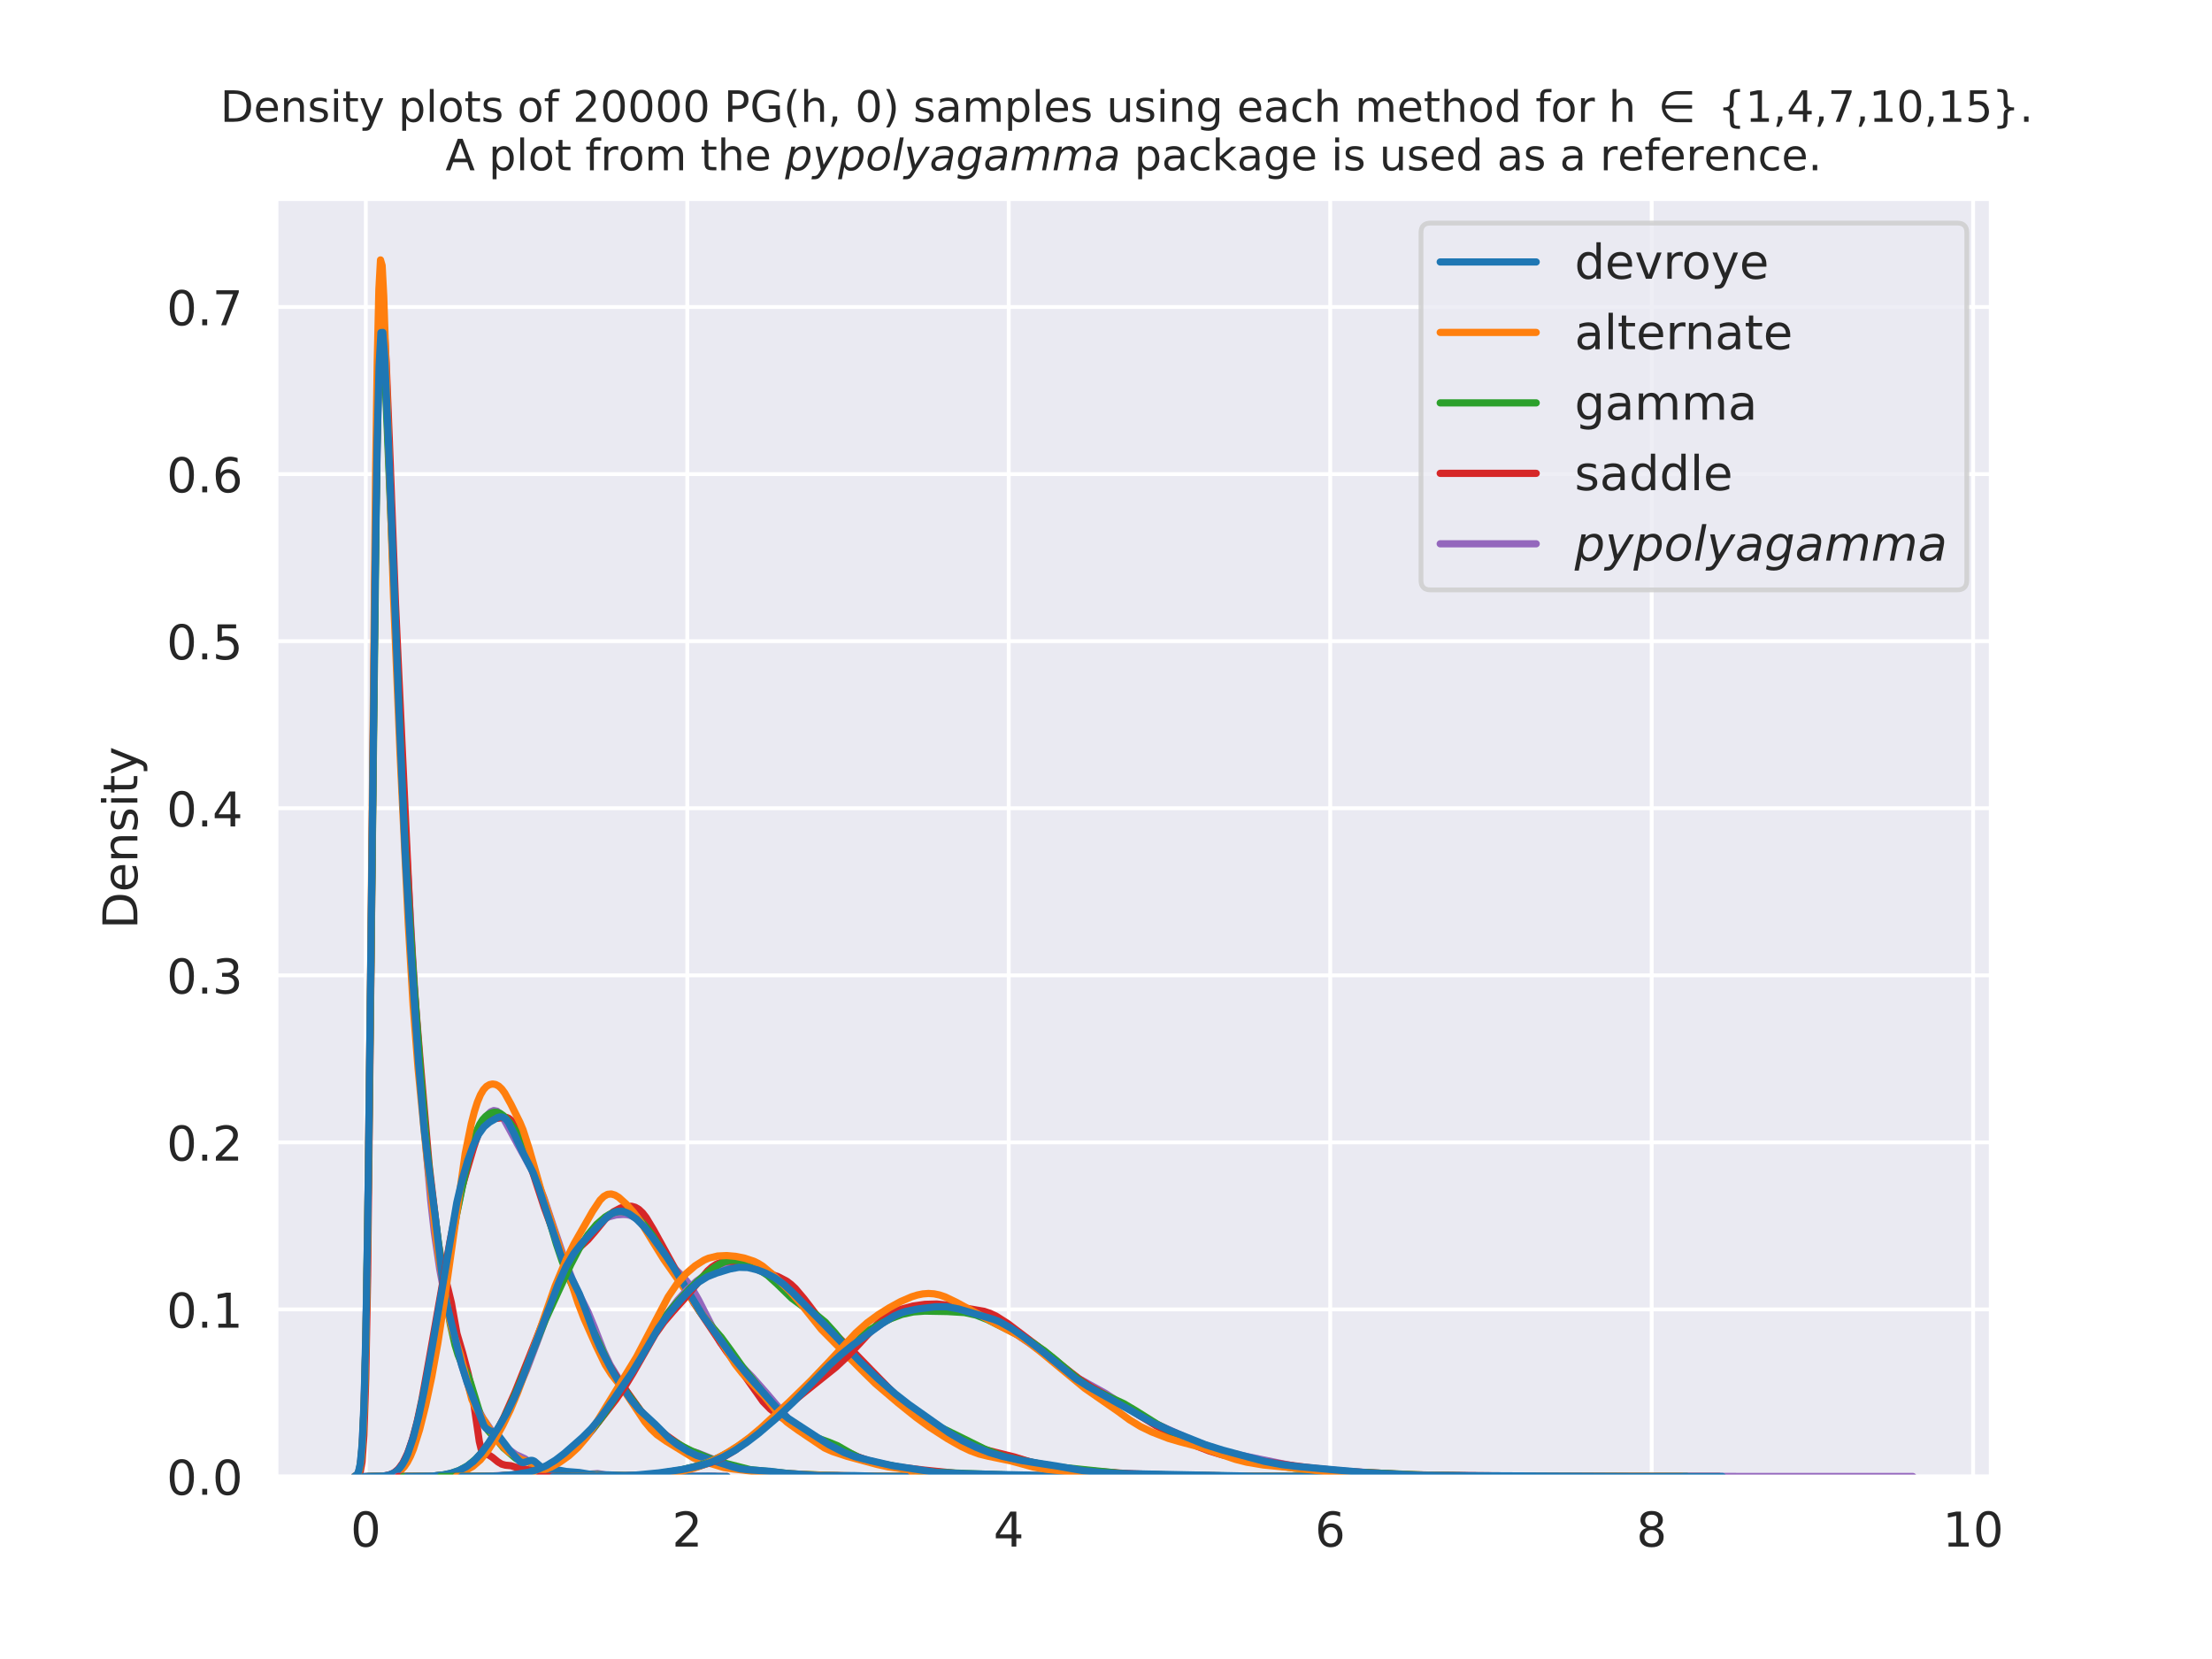 <?xml version="1.0" encoding="utf-8" standalone="no"?>
<!DOCTYPE svg PUBLIC "-//W3C//DTD SVG 1.1//EN"
  "http://www.w3.org/Graphics/SVG/1.1/DTD/svg11.dtd">
<!-- Created with matplotlib (https://matplotlib.org/) -->
<svg height="345.6pt" version="1.1" viewBox="0 0 460.8 345.6" width="460.8pt" xmlns="http://www.w3.org/2000/svg" xmlns:xlink="http://www.w3.org/1999/xlink">
 <defs>
  <style type="text/css">*{stroke-linecap:butt;stroke-linejoin:round;}</style>
 </defs>
 <g id="figure_1">
  <g id="patch_1">
   <path d="M 0 345.6 
L 460.8 345.6 
L 460.8 0 
L 0 0 
z
" style="fill:#ffffff;"/>
  </g>
  <g id="axes_1">
   <g id="patch_2">
    <path d="M 57.6 307.584 
L 414.72 307.584 
L 414.72 41.472 
L 57.6 41.472 
z
" style="fill:#eaeaf2;"/>
   </g>
   <g id="matplotlib.axis_1">
    <g id="xtick_1">
     <g id="line2d_1">
      <path clip-path="url(#pea7686615a)" d="M 76.204 307.584 
L 76.204 41.472 
" style="fill:none;stroke:#ffffff;stroke-linecap:round;stroke-width:0.8;"/>
     </g>
     <g id="text_1">
      <!-- 0 -->
      <g style="fill:#262626;" transform="translate(73.023 322.182)scale(0.1 -0.1)">
       <defs>
        <path d="M 31.781 66.406 
Q 24.172 66.406 20.328 58.906 
Q 16.5 51.422 16.5 36.375 
Q 16.5 21.391 20.328 13.891 
Q 24.172 6.391 31.781 6.391 
Q 39.453 6.391 43.281 13.891 
Q 47.125 21.391 47.125 36.375 
Q 47.125 51.422 43.281 58.906 
Q 39.453 66.406 31.781 66.406 
z
M 31.781 74.219 
Q 44.047 74.219 50.516 64.516 
Q 56.984 54.828 56.984 36.375 
Q 56.984 17.969 50.516 8.266 
Q 44.047 -1.422 31.781 -1.422 
Q 19.531 -1.422 13.062 8.266 
Q 6.594 17.969 6.594 36.375 
Q 6.594 54.828 13.062 64.516 
Q 19.531 74.219 31.781 74.219 
z
" id="DejaVuSans-48"/>
       </defs>
       <use xlink:href="#DejaVuSans-48"/>
      </g>
     </g>
    </g>
    <g id="xtick_2">
     <g id="line2d_2">
      <path clip-path="url(#pea7686615a)" d="M 143.171 307.584 
L 143.171 41.472 
" style="fill:none;stroke:#ffffff;stroke-linecap:round;stroke-width:0.8;"/>
     </g>
     <g id="text_2">
      <!-- 2 -->
      <g style="fill:#262626;" transform="translate(139.99 322.182)scale(0.1 -0.1)">
       <defs>
        <path d="M 19.188 8.297 
L 53.609 8.297 
L 53.609 0 
L 7.328 0 
L 7.328 8.297 
Q 12.938 14.109 22.625 23.891 
Q 32.328 33.688 34.812 36.531 
Q 39.547 41.844 41.422 45.531 
Q 43.312 49.219 43.312 52.781 
Q 43.312 58.594 39.234 62.25 
Q 35.156 65.922 28.609 65.922 
Q 23.969 65.922 18.812 64.312 
Q 13.672 62.703 7.812 59.422 
L 7.812 69.391 
Q 13.766 71.781 18.938 73 
Q 24.125 74.219 28.422 74.219 
Q 39.75 74.219 46.484 68.547 
Q 53.219 62.891 53.219 53.422 
Q 53.219 48.922 51.531 44.891 
Q 49.859 40.875 45.406 35.406 
Q 44.188 33.984 37.641 27.219 
Q 31.109 20.453 19.188 8.297 
z
" id="DejaVuSans-50"/>
       </defs>
       <use xlink:href="#DejaVuSans-50"/>
      </g>
     </g>
    </g>
    <g id="xtick_3">
     <g id="line2d_3">
      <path clip-path="url(#pea7686615a)" d="M 210.138 307.584 
L 210.138 41.472 
" style="fill:none;stroke:#ffffff;stroke-linecap:round;stroke-width:0.8;"/>
     </g>
     <g id="text_3">
      <!-- 4 -->
      <g style="fill:#262626;" transform="translate(206.957 322.182)scale(0.1 -0.1)">
       <defs>
        <path d="M 37.797 64.312 
L 12.891 25.391 
L 37.797 25.391 
z
M 35.203 72.906 
L 47.609 72.906 
L 47.609 25.391 
L 58.016 25.391 
L 58.016 17.188 
L 47.609 17.188 
L 47.609 0 
L 37.797 0 
L 37.797 17.188 
L 4.891 17.188 
L 4.891 26.703 
z
" id="DejaVuSans-52"/>
       </defs>
       <use xlink:href="#DejaVuSans-52"/>
      </g>
     </g>
    </g>
    <g id="xtick_4">
     <g id="line2d_4">
      <path clip-path="url(#pea7686615a)" d="M 277.105 307.584 
L 277.105 41.472 
" style="fill:none;stroke:#ffffff;stroke-linecap:round;stroke-width:0.8;"/>
     </g>
     <g id="text_4">
      <!-- 6 -->
      <g style="fill:#262626;" transform="translate(273.923 322.182)scale(0.1 -0.1)">
       <defs>
        <path d="M 33.016 40.375 
Q 26.375 40.375 22.484 35.828 
Q 18.609 31.297 18.609 23.391 
Q 18.609 15.531 22.484 10.953 
Q 26.375 6.391 33.016 6.391 
Q 39.656 6.391 43.531 10.953 
Q 47.406 15.531 47.406 23.391 
Q 47.406 31.297 43.531 35.828 
Q 39.656 40.375 33.016 40.375 
z
M 52.594 71.297 
L 52.594 62.312 
Q 48.875 64.062 45.094 64.984 
Q 41.312 65.922 37.594 65.922 
Q 27.828 65.922 22.672 59.328 
Q 17.531 52.734 16.797 39.406 
Q 19.672 43.656 24.016 45.922 
Q 28.375 48.188 33.594 48.188 
Q 44.578 48.188 50.953 41.516 
Q 57.328 34.859 57.328 23.391 
Q 57.328 12.156 50.688 5.359 
Q 44.047 -1.422 33.016 -1.422 
Q 20.359 -1.422 13.672 8.266 
Q 6.984 17.969 6.984 36.375 
Q 6.984 53.656 15.188 63.938 
Q 23.391 74.219 37.203 74.219 
Q 40.922 74.219 44.703 73.484 
Q 48.484 72.75 52.594 71.297 
z
" id="DejaVuSans-54"/>
       </defs>
       <use xlink:href="#DejaVuSans-54"/>
      </g>
     </g>
    </g>
    <g id="xtick_5">
     <g id="line2d_5">
      <path clip-path="url(#pea7686615a)" d="M 344.072 307.584 
L 344.072 41.472 
" style="fill:none;stroke:#ffffff;stroke-linecap:round;stroke-width:0.8;"/>
     </g>
     <g id="text_5">
      <!-- 8 -->
      <g style="fill:#262626;" transform="translate(340.89 322.182)scale(0.1 -0.1)">
       <defs>
        <path d="M 31.781 34.625 
Q 24.75 34.625 20.719 30.859 
Q 16.703 27.094 16.703 20.516 
Q 16.703 13.922 20.719 10.156 
Q 24.75 6.391 31.781 6.391 
Q 38.812 6.391 42.859 10.172 
Q 46.922 13.969 46.922 20.516 
Q 46.922 27.094 42.891 30.859 
Q 38.875 34.625 31.781 34.625 
z
M 21.922 38.812 
Q 15.578 40.375 12.031 44.719 
Q 8.5 49.078 8.5 55.328 
Q 8.5 64.062 14.719 69.141 
Q 20.953 74.219 31.781 74.219 
Q 42.672 74.219 48.875 69.141 
Q 55.078 64.062 55.078 55.328 
Q 55.078 49.078 51.531 44.719 
Q 48 40.375 41.703 38.812 
Q 48.828 37.156 52.797 32.312 
Q 56.781 27.484 56.781 20.516 
Q 56.781 9.906 50.312 4.234 
Q 43.844 -1.422 31.781 -1.422 
Q 19.734 -1.422 13.25 4.234 
Q 6.781 9.906 6.781 20.516 
Q 6.781 27.484 10.781 32.312 
Q 14.797 37.156 21.922 38.812 
z
M 18.312 54.391 
Q 18.312 48.734 21.844 45.562 
Q 25.391 42.391 31.781 42.391 
Q 38.141 42.391 41.719 45.562 
Q 45.312 48.734 45.312 54.391 
Q 45.312 60.062 41.719 63.234 
Q 38.141 66.406 31.781 66.406 
Q 25.391 66.406 21.844 63.234 
Q 18.312 60.062 18.312 54.391 
z
" id="DejaVuSans-56"/>
       </defs>
       <use xlink:href="#DejaVuSans-56"/>
      </g>
     </g>
    </g>
    <g id="xtick_6">
     <g id="line2d_6">
      <path clip-path="url(#pea7686615a)" d="M 411.038 307.584 
L 411.038 41.472 
" style="fill:none;stroke:#ffffff;stroke-linecap:round;stroke-width:0.8;"/>
     </g>
     <g id="text_6">
      <!-- 10 -->
      <g style="fill:#262626;" transform="translate(404.676 322.182)scale(0.1 -0.1)">
       <defs>
        <path d="M 12.406 8.297 
L 28.516 8.297 
L 28.516 63.922 
L 10.984 60.406 
L 10.984 69.391 
L 28.422 72.906 
L 38.281 72.906 
L 38.281 8.297 
L 54.391 8.297 
L 54.391 0 
L 12.406 0 
z
" id="DejaVuSans-49"/>
       </defs>
       <use xlink:href="#DejaVuSans-49"/>
       <use x="63.623" xlink:href="#DejaVuSans-48"/>
      </g>
     </g>
    </g>
   </g>
   <g id="matplotlib.axis_2">
    <g id="ytick_1">
     <g id="line2d_7">
      <path clip-path="url(#pea7686615a)" d="M 57.6 307.584 
L 414.72 307.584 
" style="fill:none;stroke:#ffffff;stroke-linecap:round;stroke-width:0.8;"/>
     </g>
     <g id="text_7">
      <!-- 0.0 -->
      <g style="fill:#262626;" transform="translate(34.697 311.383)scale(0.1 -0.1)">
       <defs>
        <path d="M 10.688 12.406 
L 21 12.406 
L 21 0 
L 10.688 0 
z
" id="DejaVuSans-46"/>
       </defs>
       <use xlink:href="#DejaVuSans-48"/>
       <use x="63.623" xlink:href="#DejaVuSans-46"/>
       <use x="95.41" xlink:href="#DejaVuSans-48"/>
      </g>
     </g>
    </g>
    <g id="ytick_2">
     <g id="line2d_8">
      <path clip-path="url(#pea7686615a)" d="M 57.6 272.78 
L 414.72 272.78 
" style="fill:none;stroke:#ffffff;stroke-linecap:round;stroke-width:0.8;"/>
     </g>
     <g id="text_8">
      <!-- 0.1 -->
      <g style="fill:#262626;" transform="translate(34.697 276.579)scale(0.1 -0.1)">
       <use xlink:href="#DejaVuSans-48"/>
       <use x="63.623" xlink:href="#DejaVuSans-46"/>
       <use x="95.41" xlink:href="#DejaVuSans-49"/>
      </g>
     </g>
    </g>
    <g id="ytick_3">
     <g id="line2d_9">
      <path clip-path="url(#pea7686615a)" d="M 57.6 237.976 
L 414.72 237.976 
" style="fill:none;stroke:#ffffff;stroke-linecap:round;stroke-width:0.8;"/>
     </g>
     <g id="text_9">
      <!-- 0.2 -->
      <g style="fill:#262626;" transform="translate(34.697 241.775)scale(0.1 -0.1)">
       <use xlink:href="#DejaVuSans-48"/>
       <use x="63.623" xlink:href="#DejaVuSans-46"/>
       <use x="95.41" xlink:href="#DejaVuSans-50"/>
      </g>
     </g>
    </g>
    <g id="ytick_4">
     <g id="line2d_10">
      <path clip-path="url(#pea7686615a)" d="M 57.6 203.171 
L 414.72 203.171 
" style="fill:none;stroke:#ffffff;stroke-linecap:round;stroke-width:0.8;"/>
     </g>
     <g id="text_10">
      <!-- 0.3 -->
      <g style="fill:#262626;" transform="translate(34.697 206.971)scale(0.1 -0.1)">
       <defs>
        <path d="M 40.578 39.312 
Q 47.656 37.797 51.625 33 
Q 55.609 28.219 55.609 21.188 
Q 55.609 10.406 48.188 4.484 
Q 40.766 -1.422 27.094 -1.422 
Q 22.516 -1.422 17.656 -0.516 
Q 12.797 0.391 7.625 2.203 
L 7.625 11.719 
Q 11.719 9.328 16.594 8.109 
Q 21.484 6.891 26.812 6.891 
Q 36.078 6.891 40.938 10.547 
Q 45.797 14.203 45.797 21.188 
Q 45.797 27.641 41.281 31.266 
Q 36.766 34.906 28.719 34.906 
L 20.219 34.906 
L 20.219 43.016 
L 29.109 43.016 
Q 36.375 43.016 40.234 45.922 
Q 44.094 48.828 44.094 54.297 
Q 44.094 59.906 40.109 62.906 
Q 36.141 65.922 28.719 65.922 
Q 24.656 65.922 20.016 65.031 
Q 15.375 64.156 9.812 62.312 
L 9.812 71.094 
Q 15.438 72.656 20.344 73.438 
Q 25.25 74.219 29.594 74.219 
Q 40.828 74.219 47.359 69.109 
Q 53.906 64.016 53.906 55.328 
Q 53.906 49.266 50.438 45.094 
Q 46.969 40.922 40.578 39.312 
z
" id="DejaVuSans-51"/>
       </defs>
       <use xlink:href="#DejaVuSans-48"/>
       <use x="63.623" xlink:href="#DejaVuSans-46"/>
       <use x="95.41" xlink:href="#DejaVuSans-51"/>
      </g>
     </g>
    </g>
    <g id="ytick_5">
     <g id="line2d_11">
      <path clip-path="url(#pea7686615a)" d="M 57.6 168.367 
L 414.72 168.367 
" style="fill:none;stroke:#ffffff;stroke-linecap:round;stroke-width:0.8;"/>
     </g>
     <g id="text_11">
      <!-- 0.4 -->
      <g style="fill:#262626;" transform="translate(34.697 172.166)scale(0.1 -0.1)">
       <use xlink:href="#DejaVuSans-48"/>
       <use x="63.623" xlink:href="#DejaVuSans-46"/>
       <use x="95.41" xlink:href="#DejaVuSans-52"/>
      </g>
     </g>
    </g>
    <g id="ytick_6">
     <g id="line2d_12">
      <path clip-path="url(#pea7686615a)" d="M 57.6 133.563 
L 414.72 133.563 
" style="fill:none;stroke:#ffffff;stroke-linecap:round;stroke-width:0.8;"/>
     </g>
     <g id="text_12">
      <!-- 0.5 -->
      <g style="fill:#262626;" transform="translate(34.697 137.362)scale(0.1 -0.1)">
       <defs>
        <path d="M 10.797 72.906 
L 49.516 72.906 
L 49.516 64.594 
L 19.828 64.594 
L 19.828 46.734 
Q 21.969 47.469 24.109 47.828 
Q 26.266 48.188 28.422 48.188 
Q 40.625 48.188 47.75 41.5 
Q 54.891 34.812 54.891 23.391 
Q 54.891 11.625 47.562 5.094 
Q 40.234 -1.422 26.906 -1.422 
Q 22.312 -1.422 17.547 -0.641 
Q 12.797 0.141 7.719 1.703 
L 7.719 11.625 
Q 12.109 9.234 16.797 8.062 
Q 21.484 6.891 26.703 6.891 
Q 35.156 6.891 40.078 11.328 
Q 45.016 15.766 45.016 23.391 
Q 45.016 31 40.078 35.438 
Q 35.156 39.891 26.703 39.891 
Q 22.75 39.891 18.812 39.016 
Q 14.891 38.141 10.797 36.281 
z
" id="DejaVuSans-53"/>
       </defs>
       <use xlink:href="#DejaVuSans-48"/>
       <use x="63.623" xlink:href="#DejaVuSans-46"/>
       <use x="95.41" xlink:href="#DejaVuSans-53"/>
      </g>
     </g>
    </g>
    <g id="ytick_7">
     <g id="line2d_13">
      <path clip-path="url(#pea7686615a)" d="M 57.6 98.759 
L 414.72 98.759 
" style="fill:none;stroke:#ffffff;stroke-linecap:round;stroke-width:0.8;"/>
     </g>
     <g id="text_13">
      <!-- 0.6 -->
      <g style="fill:#262626;" transform="translate(34.697 102.558)scale(0.1 -0.1)">
       <use xlink:href="#DejaVuSans-48"/>
       <use x="63.623" xlink:href="#DejaVuSans-46"/>
       <use x="95.41" xlink:href="#DejaVuSans-54"/>
      </g>
     </g>
    </g>
    <g id="ytick_8">
     <g id="line2d_14">
      <path clip-path="url(#pea7686615a)" d="M 57.6 63.954 
L 414.72 63.954 
" style="fill:none;stroke:#ffffff;stroke-linecap:round;stroke-width:0.8;"/>
     </g>
     <g id="text_14">
      <!-- 0.7 -->
      <g style="fill:#262626;" transform="translate(34.697 67.754)scale(0.1 -0.1)">
       <defs>
        <path d="M 8.203 72.906 
L 55.078 72.906 
L 55.078 68.703 
L 28.609 0 
L 18.312 0 
L 43.219 64.594 
L 8.203 64.594 
z
" id="DejaVuSans-55"/>
       </defs>
       <use xlink:href="#DejaVuSans-48"/>
       <use x="63.623" xlink:href="#DejaVuSans-46"/>
       <use x="95.41" xlink:href="#DejaVuSans-55"/>
      </g>
     </g>
    </g>
    <g id="text_15">
     <!-- Density -->
     <g style="fill:#262626;" transform="translate(28.617 193.537)rotate(-90)scale(0.1 -0.1)">
      <defs>
       <path d="M 19.672 64.797 
L 19.672 8.109 
L 31.594 8.109 
Q 46.688 8.109 53.688 14.938 
Q 60.688 21.781 60.688 36.531 
Q 60.688 51.172 53.688 57.984 
Q 46.688 64.797 31.594 64.797 
z
M 9.812 72.906 
L 30.078 72.906 
Q 51.266 72.906 61.172 64.094 
Q 71.094 55.281 71.094 36.531 
Q 71.094 17.672 61.125 8.828 
Q 51.172 0 30.078 0 
L 9.812 0 
z
" id="DejaVuSans-68"/>
       <path d="M 56.203 29.594 
L 56.203 25.203 
L 14.891 25.203 
Q 15.484 15.922 20.484 11.062 
Q 25.484 6.203 34.422 6.203 
Q 39.594 6.203 44.453 7.469 
Q 49.312 8.734 54.109 11.281 
L 54.109 2.781 
Q 49.266 0.734 44.188 -0.344 
Q 39.109 -1.422 33.891 -1.422 
Q 20.797 -1.422 13.156 6.188 
Q 5.516 13.812 5.516 26.812 
Q 5.516 40.234 12.766 48.109 
Q 20.016 56 32.328 56 
Q 43.359 56 49.781 48.891 
Q 56.203 41.797 56.203 29.594 
z
M 47.219 32.234 
Q 47.125 39.594 43.094 43.984 
Q 39.062 48.391 32.422 48.391 
Q 24.906 48.391 20.391 44.141 
Q 15.875 39.891 15.188 32.172 
z
" id="DejaVuSans-101"/>
       <path d="M 54.891 33.016 
L 54.891 0 
L 45.906 0 
L 45.906 32.719 
Q 45.906 40.484 42.875 44.328 
Q 39.844 48.188 33.797 48.188 
Q 26.516 48.188 22.312 43.547 
Q 18.109 38.922 18.109 30.906 
L 18.109 0 
L 9.078 0 
L 9.078 54.688 
L 18.109 54.688 
L 18.109 46.188 
Q 21.344 51.125 25.703 53.562 
Q 30.078 56 35.797 56 
Q 45.219 56 50.047 50.172 
Q 54.891 44.344 54.891 33.016 
z
" id="DejaVuSans-110"/>
       <path d="M 44.281 53.078 
L 44.281 44.578 
Q 40.484 46.531 36.375 47.5 
Q 32.281 48.484 27.875 48.484 
Q 21.188 48.484 17.844 46.438 
Q 14.5 44.391 14.5 40.281 
Q 14.5 37.156 16.891 35.375 
Q 19.281 33.594 26.516 31.984 
L 29.594 31.297 
Q 39.156 29.25 43.188 25.516 
Q 47.219 21.781 47.219 15.094 
Q 47.219 7.469 41.188 3.016 
Q 35.156 -1.422 24.609 -1.422 
Q 20.219 -1.422 15.453 -0.562 
Q 10.688 0.297 5.422 2 
L 5.422 11.281 
Q 10.406 8.688 15.234 7.391 
Q 20.062 6.109 24.812 6.109 
Q 31.156 6.109 34.562 8.281 
Q 37.984 10.453 37.984 14.406 
Q 37.984 18.062 35.516 20.016 
Q 33.062 21.969 24.703 23.781 
L 21.578 24.516 
Q 13.234 26.266 9.516 29.906 
Q 5.812 33.547 5.812 39.891 
Q 5.812 47.609 11.281 51.797 
Q 16.75 56 26.812 56 
Q 31.781 56 36.172 55.266 
Q 40.578 54.547 44.281 53.078 
z
" id="DejaVuSans-115"/>
       <path d="M 9.422 54.688 
L 18.406 54.688 
L 18.406 0 
L 9.422 0 
z
M 9.422 75.984 
L 18.406 75.984 
L 18.406 64.594 
L 9.422 64.594 
z
" id="DejaVuSans-105"/>
       <path d="M 18.312 70.219 
L 18.312 54.688 
L 36.812 54.688 
L 36.812 47.703 
L 18.312 47.703 
L 18.312 18.016 
Q 18.312 11.328 20.141 9.422 
Q 21.969 7.516 27.594 7.516 
L 36.812 7.516 
L 36.812 0 
L 27.594 0 
Q 17.188 0 13.234 3.875 
Q 9.281 7.766 9.281 18.016 
L 9.281 47.703 
L 2.688 47.703 
L 2.688 54.688 
L 9.281 54.688 
L 9.281 70.219 
z
" id="DejaVuSans-116"/>
       <path d="M 32.172 -5.078 
Q 28.375 -14.844 24.75 -17.812 
Q 21.141 -20.797 15.094 -20.797 
L 7.906 -20.797 
L 7.906 -13.281 
L 13.188 -13.281 
Q 16.891 -13.281 18.938 -11.516 
Q 21 -9.766 23.484 -3.219 
L 25.094 0.875 
L 2.984 54.688 
L 12.5 54.688 
L 29.594 11.922 
L 46.688 54.688 
L 56.203 54.688 
z
" id="DejaVuSans-121"/>
      </defs>
      <use xlink:href="#DejaVuSans-68"/>
      <use x="77.002" xlink:href="#DejaVuSans-101"/>
      <use x="138.525" xlink:href="#DejaVuSans-110"/>
      <use x="201.904" xlink:href="#DejaVuSans-115"/>
      <use x="254.004" xlink:href="#DejaVuSans-105"/>
      <use x="281.787" xlink:href="#DejaVuSans-116"/>
      <use x="320.996" xlink:href="#DejaVuSans-121"/>
     </g>
    </g>
   </g>
   <g id="line2d_15">
    <path clip-path="url(#pea7686615a)" d="M 73.863 307.53 
L 74.241 307.375 
L 74.619 306.873 
L 74.996 305.474 
L 75.374 302.103 
L 75.752 295.052 
L 76.129 282.231 
L 76.507 261.913 
L 77.263 199.648 
L 78.018 129.605 
L 78.396 102.309 
L 78.773 83.564 
L 79.151 73.403 
L 79.529 70.436 
L 79.906 72.759 
L 80.284 78.641 
L 81.04 96.182 
L 82.928 143.396 
L 84.061 166.251 
L 85.95 199.523 
L 87.083 217.063 
L 88.971 241.653 
L 89.727 250.101 
L 90.482 256.743 
L 91.615 264.479 
L 92.371 268.455 
L 95.77 283.002 
L 98.036 290.199 
L 98.791 292.06 
L 100.68 295.591 
L 101.813 297.192 
L 102.946 298.909 
L 103.702 300.059 
L 104.457 300.876 
L 107.479 303.031 
L 109.367 303.885 
L 111.256 305.29 
L 112.389 305.701 
L 116.921 306.567 
L 118.054 306.834 
L 119.187 307.152 
L 120.32 307.234 
L 122.587 307.11 
L 124.475 306.968 
L 125.608 307.142 
L 127.119 307.409 
L 129.008 307.522 
L 130.518 307.425 
L 132.407 307.285 
L 138.45 307.554 
L 141.094 307.574 
L 149.026 307.583 
L 149.026 307.583 
" style="fill:none;stroke:#9467bd;stroke-linecap:round;stroke-width:1.5;"/>
   </g>
   <g id="line2d_16">
    <path clip-path="url(#pea7686615a)" d="M 74.254 307.539 
L 74.642 307.365 
L 75.029 306.692 
L 75.417 304.564 
L 75.805 299.023 
L 76.193 287.111 
L 76.58 265.879 
L 77.356 195.336 
L 78.132 118.821 
L 78.519 92.051 
L 78.907 75.25 
L 79.295 67.069 
L 79.683 65.503 
L 80.07 68.808 
L 80.458 75.6 
L 81.234 95.035 
L 82.397 125.931 
L 85.499 192.569 
L 86.275 205.577 
L 87.438 219.982 
L 89.377 242.542 
L 91.316 259.042 
L 92.091 263.364 
L 94.03 271.385 
L 95.193 277.815 
L 96.357 281.759 
L 97.52 286.146 
L 98.295 289.638 
L 99.071 294.91 
L 99.847 300.283 
L 100.234 301.88 
L 100.622 302.658 
L 101.01 302.913 
L 101.785 303.077 
L 102.561 303.586 
L 103.724 304.533 
L 104.5 305.006 
L 105.275 305.221 
L 106.439 305.333 
L 108.377 305.924 
L 109.541 306.043 
L 111.48 306.611 
L 114.969 306.98 
L 116.133 306.887 
L 123.5 307.471 
L 126.602 307.514 
L 128.154 307.583 
L 151.42 307.583 
L 151.42 307.583 
" style="fill:none;stroke:#d62728;stroke-linecap:round;stroke-width:1.5;"/>
   </g>
   <g id="line2d_17">
    <path clip-path="url(#pea7686615a)" d="M 73.944 307.525 
L 74.269 307.39 
L 74.595 307.009 
L 74.921 306.053 
L 75.246 303.901 
L 75.572 299.566 
L 75.898 291.73 
L 76.224 278.999 
L 76.875 235.794 
L 78.503 94.543 
L 78.829 79.478 
L 79.155 71.076 
L 79.481 68.533 
L 79.806 70.621 
L 80.132 75.981 
L 81.109 100.023 
L 83.715 162.683 
L 84.692 181.795 
L 86.321 206.277 
L 87.623 223.623 
L 88.926 239.002 
L 89.903 247.964 
L 92.835 270.273 
L 93.812 275.865 
L 94.789 280.188 
L 95.44 282.292 
L 96.092 283.805 
L 97.395 286.301 
L 98.046 288.12 
L 100 294.509 
L 100.978 296.777 
L 101.629 297.937 
L 102.28 298.688 
L 103.258 299.502 
L 104.235 300.825 
L 104.886 301.619 
L 107.492 303.849 
L 108.143 304.1 
L 109.772 304.383 
L 113.029 305.786 
L 114.006 306.094 
L 119.217 306.958 
L 122.475 307.168 
L 124.754 307.196 
L 126.383 307.295 
L 128.663 307.305 
L 131.92 307.484 
L 133.549 307.466 
L 135.503 307.537 
L 138.76 307.583 
L 138.76 307.583 
" style="fill:none;stroke:#2ca02c;stroke-linecap:round;stroke-width:1.5;"/>
   </g>
   <g id="line2d_18">
    <path clip-path="url(#pea7686615a)" d="M 73.833 307.544 
L 74.172 307.444 
L 74.512 307.142 
L 74.851 306.337 
L 75.191 304.424 
L 75.531 300.375 
L 75.87 292.722 
L 76.21 279.789 
L 76.549 260.202 
L 77.229 201.005 
L 78.247 98.874 
L 78.587 75.186 
L 78.927 60.311 
L 79.266 54.144 
L 79.606 55.312 
L 79.945 61.781 
L 80.625 82.593 
L 81.983 124.564 
L 83.341 157.075 
L 85.039 192.319 
L 86.058 209.444 
L 87.077 222.476 
L 88.775 239.734 
L 90.812 257.535 
L 91.491 262.485 
L 93.529 274.221 
L 94.208 277.022 
L 95.906 282.191 
L 98.283 291.501 
L 98.962 293.013 
L 99.981 294.59 
L 101 296.085 
L 103.037 299.476 
L 105.754 302.325 
L 108.471 304.002 
L 110.848 304.821 
L 111.867 305.293 
L 114.923 306.212 
L 116.621 306.821 
L 117.64 306.97 
L 120.357 307.085 
L 121.375 307.244 
L 130.884 307.366 
L 132.242 307.465 
L 134.959 307.467 
L 140.732 307.58 
L 141.411 307.583 
L 141.411 307.583 
" style="fill:none;stroke:#ff7f0e;stroke-linecap:round;stroke-width:1.5;"/>
   </g>
   <g id="line2d_19">
    <path clip-path="url(#pea7686615a)" d="M 73.899 307.514 
L 74.289 307.309 
L 74.679 306.654 
L 75.069 304.85 
L 75.459 300.574 
L 75.848 291.843 
L 76.238 276.435 
L 76.628 252.884 
L 77.408 185.415 
L 78.188 116.557 
L 78.578 91.941 
L 78.968 76.33 
L 79.358 69.282 
L 79.747 69.247 
L 80.137 74.253 
L 80.917 92.211 
L 83.256 151.562 
L 84.426 177.997 
L 85.596 198.392 
L 87.155 220.911 
L 88.325 234.884 
L 89.105 241.643 
L 90.664 253.416 
L 92.224 267.072 
L 93.004 271.328 
L 96.123 284.212 
L 97.292 287.913 
L 100.801 296.974 
L 101.191 297.497 
L 101.971 298.002 
L 103.141 298.459 
L 103.921 299.145 
L 106.26 302.223 
L 107.43 303.546 
L 108.209 304.382 
L 108.599 304.612 
L 108.989 304.684 
L 109.769 304.474 
L 110.549 304.218 
L 110.939 304.238 
L 111.329 304.403 
L 112.108 305.066 
L 112.888 305.75 
L 113.668 306.084 
L 114.448 306.122 
L 115.617 306.088 
L 116.787 306.325 
L 117.957 306.539 
L 120.686 306.751 
L 124.195 307.33 
L 125.365 307.269 
L 126.534 307.233 
L 131.993 307.482 
L 135.112 307.535 
L 137.061 307.482 
L 139.011 307.465 
L 141.35 307.559 
L 144.859 307.542 
L 147.588 307.509 
L 151.097 307.582 
L 151.487 307.583 
L 151.487 307.583 
" style="fill:none;stroke:#1f77b4;stroke-linecap:round;stroke-width:1.5;"/>
   </g>
   <g id="line2d_20">
    <path clip-path="url(#pea7686615a)" d="M 77.37 307.582 
L 79.986 307.498 
L 81.294 307.228 
L 81.948 306.936 
L 82.602 306.481 
L 83.256 305.814 
L 83.909 304.886 
L 84.563 303.657 
L 85.217 302.099 
L 86.525 297.96 
L 87.833 292.543 
L 89.141 286.082 
L 91.757 271.634 
L 95.026 253.24 
L 96.334 247.073 
L 97.642 241.955 
L 98.95 237.771 
L 100.258 234.508 
L 100.912 233.246 
L 101.565 232.267 
L 102.219 231.617 
L 102.873 231.343 
L 103.527 231.477 
L 104.181 232.016 
L 104.835 232.905 
L 106.143 235.287 
L 108.105 238.891 
L 110.72 243.598 
L 112.028 246.339 
L 113.336 249.632 
L 115.298 255.564 
L 117.26 261.317 
L 119.221 266.507 
L 120.529 269.384 
L 122.491 273.309 
L 123.799 276.457 
L 125.761 281.504 
L 127.069 284.269 
L 129.03 287.489 
L 132.954 293.574 
L 134.916 296.103 
L 136.224 297.543 
L 137.531 298.711 
L 139.493 300.055 
L 142.109 301.634 
L 143.417 302.142 
L 145.378 302.71 
L 151.264 305.068 
L 153.226 305.699 
L 155.841 306.182 
L 160.419 306.787 
L 163.688 307.073 
L 168.92 307.356 
L 173.497 307.366 
L 178.729 307.577 
L 200.962 307.561 
L 207.501 307.584 
L 207.501 307.584 
" style="fill:none;stroke:#9467bd;stroke-linecap:round;stroke-width:1.5;"/>
   </g>
   <g id="line2d_21">
    <path clip-path="url(#pea7686615a)" d="M 76.116 307.583 
L 80.037 307.468 
L 81.018 307.28 
L 81.998 306.867 
L 82.978 306.071 
L 83.959 304.723 
L 84.939 302.692 
L 85.92 299.877 
L 86.9 296.194 
L 87.88 291.617 
L 89.351 283.496 
L 93.763 258.49 
L 95.234 251.232 
L 96.214 247.35 
L 98.665 239.044 
L 99.645 236.145 
L 100.136 235.012 
L 100.626 234.16 
L 101.116 233.592 
L 101.606 233.273 
L 102.587 233.089 
L 104.057 232.91 
L 105.038 232.737 
L 105.528 232.783 
L 106.018 232.994 
L 106.508 233.402 
L 106.998 234.017 
L 107.979 235.813 
L 108.959 238.207 
L 110.43 242.523 
L 113.371 251.525 
L 117.783 263.444 
L 121.214 272.218 
L 123.665 278.182 
L 125.136 281.183 
L 127.097 284.7 
L 129.058 287.756 
L 133.469 293.876 
L 135.43 296.116 
L 136.901 297.527 
L 138.862 299.057 
L 142.293 301.465 
L 144.744 302.836 
L 147.195 303.926 
L 151.117 305.277 
L 153.568 305.959 
L 155.529 306.225 
L 161.411 306.744 
L 164.352 306.995 
L 167.294 307.167 
L 171.215 307.552 
L 173.666 307.583 
L 173.666 307.583 
" style="fill:none;stroke:#d62728;stroke-linecap:round;stroke-width:1.5;"/>
   </g>
   <g id="line2d_22">
    <path clip-path="url(#pea7686615a)" d="M 76.644 307.584 
L 80.323 307.492 
L 81.549 307.26 
L 82.163 307.017 
L 82.776 306.636 
L 83.389 306.066 
L 84.002 305.25 
L 84.615 304.133 
L 85.229 302.668 
L 85.842 300.827 
L 87.068 296.064 
L 88.908 287.139 
L 91.361 273.962 
L 95.04 253.392 
L 96.88 244.503 
L 98.106 239.398 
L 99.332 235.536 
L 99.946 234.199 
L 100.559 233.236 
L 101.172 232.571 
L 101.785 232.124 
L 102.398 231.836 
L 103.012 231.699 
L 103.625 231.734 
L 104.238 231.968 
L 104.851 232.402 
L 106.078 233.731 
L 107.917 236.278 
L 109.144 238.313 
L 110.37 240.999 
L 111.597 244.521 
L 114.049 252.871 
L 115.889 259.103 
L 117.115 262.738 
L 118.342 265.85 
L 120.181 269.93 
L 123.861 277.871 
L 126.927 284.487 
L 128.153 286.684 
L 129.993 289.376 
L 134.285 295.061 
L 136.125 297.031 
L 137.964 298.728 
L 139.191 299.613 
L 142.257 301.342 
L 144.097 302.281 
L 149.002 304.296 
L 156.361 306.171 
L 164.946 307.026 
L 175.37 307.462 
L 180.889 307.496 
L 198.672 307.584 
L 198.672 307.584 
" style="fill:none;stroke:#2ca02c;stroke-linecap:round;stroke-width:1.5;"/>
   </g>
   <g id="line2d_23">
    <path clip-path="url(#pea7686615a)" d="M 77.256 307.583 
L 80.426 307.489 
L 81.695 307.261 
L 82.963 306.705 
L 83.597 306.218 
L 84.231 305.53 
L 84.865 304.594 
L 85.499 303.371 
L 86.133 301.837 
L 87.401 297.847 
L 88.67 292.797 
L 89.938 286.845 
L 91.206 279.844 
L 92.474 271.575 
L 96.913 240.283 
L 98.181 234.043 
L 98.815 231.59 
L 99.449 229.598 
L 100.084 228.074 
L 100.718 226.998 
L 101.352 226.313 
L 101.986 225.941 
L 102.62 225.818 
L 103.254 225.916 
L 103.888 226.25 
L 104.522 226.848 
L 105.156 227.715 
L 106.425 230.012 
L 108.327 233.845 
L 108.961 235.372 
L 110.229 239.306 
L 112.766 248.158 
L 120.375 271.331 
L 121.643 274.636 
L 124.179 280.358 
L 126.082 284.296 
L 127.35 286.286 
L 129.886 289.512 
L 134.325 296.172 
L 135.593 297.681 
L 136.861 298.875 
L 138.764 300.218 
L 144.471 303.712 
L 145.739 304.184 
L 148.909 305.147 
L 150.812 305.725 
L 152.714 306.011 
L 155.25 306.297 
L 160.323 307.118 
L 162.226 307.098 
L 165.396 307.05 
L 171.737 307.341 
L 174.274 307.357 
L 178.078 307.476 
L 203.442 307.584 
L 203.442 307.584 
" style="fill:none;stroke:#ff7f0e;stroke-linecap:round;stroke-width:1.5;"/>
   </g>
   <g id="line2d_24">
    <path clip-path="url(#pea7686615a)" d="M 75.868 307.584 
L 79.839 307.49 
L 80.973 307.3 
L 82.108 306.84 
L 82.675 306.437 
L 83.243 305.872 
L 83.81 305.109 
L 84.377 304.114 
L 84.945 302.86 
L 86.079 299.512 
L 87.214 295.082 
L 88.349 289.757 
L 90.051 280.486 
L 95.156 250.52 
L 96.291 245.707 
L 97.426 241.807 
L 98.56 238.687 
L 99.695 236.315 
L 100.83 234.736 
L 101.964 233.777 
L 103.666 232.796 
L 104.234 232.653 
L 104.801 232.739 
L 105.368 233.133 
L 105.935 233.862 
L 107.07 236.104 
L 108.772 239.803 
L 111.041 244.259 
L 112.176 247.313 
L 116.715 261.18 
L 117.849 263.791 
L 120.686 269.514 
L 121.82 272.439 
L 124.09 278.647 
L 125.224 281.211 
L 127.494 285.495 
L 129.196 288.343 
L 131.465 291.605 
L 133.167 293.668 
L 134.869 295.209 
L 136.571 296.788 
L 139.407 299.641 
L 141.109 300.953 
L 143.378 302.356 
L 145.08 303.171 
L 147.35 303.892 
L 152.456 305.52 
L 154.158 305.978 
L 155.86 306.176 
L 160.398 306.501 
L 163.802 306.926 
L 170.61 307.381 
L 174.581 307.391 
L 177.985 307.398 
L 182.523 307.526 
L 188.764 307.583 
L 188.764 307.583 
" style="fill:none;stroke:#1f77b4;stroke-linecap:round;stroke-width:1.5;"/>
   </g>
   <g id="line2d_25">
    <path clip-path="url(#pea7686615a)" d="M 82.8 307.584 
L 90.267 307.478 
L 92.507 307.278 
L 94 306.993 
L 95.494 306.512 
L 96.987 305.774 
L 98.481 304.703 
L 99.974 303.23 
L 101.467 301.336 
L 102.961 299.06 
L 105.201 295.079 
L 107.441 290.548 
L 109.681 285.398 
L 111.921 279.486 
L 115.655 269.299 
L 117.148 265.859 
L 118.641 262.971 
L 120.135 260.596 
L 122.375 257.624 
L 124.615 255.073 
L 126.108 253.862 
L 126.855 253.479 
L 128.349 253.09 
L 129.842 252.989 
L 130.589 253.036 
L 131.335 253.2 
L 132.082 253.533 
L 132.829 254.067 
L 133.575 254.804 
L 135.069 256.747 
L 138.802 262.294 
L 140.296 264.015 
L 142.536 266.226 
L 144.029 268.174 
L 145.523 270.788 
L 150.003 279.578 
L 151.496 281.536 
L 153.736 283.814 
L 156.723 286.876 
L 159.71 290.258 
L 164.19 295.52 
L 165.684 296.835 
L 167.924 298.347 
L 170.911 299.975 
L 173.897 301.277 
L 176.884 302.605 
L 179.871 304.017 
L 182.111 304.692 
L 187.338 305.802 
L 190.325 306.231 
L 200.032 307.049 
L 209.739 307.384 
L 218.699 307.473 
L 231.393 307.584 
L 231.393 307.584 
" style="fill:none;stroke:#9467bd;stroke-linecap:round;stroke-width:1.5;"/>
   </g>
   <g id="line2d_26">
    <path clip-path="url(#pea7686615a)" d="M 82.937 307.584 
L 90.536 307.475 
L 92.816 307.252 
L 94.336 306.947 
L 95.856 306.424 
L 97.376 305.595 
L 98.896 304.403 
L 100.416 302.814 
L 101.936 300.774 
L 103.456 298.237 
L 104.976 295.244 
L 107.256 290.12 
L 110.296 282.558 
L 117.136 265.182 
L 118.656 262.286 
L 119.416 261.219 
L 120.936 259.673 
L 122.456 258.287 
L 123.976 256.525 
L 126.256 253.739 
L 127.776 252.443 
L 129.296 251.649 
L 130.816 251.276 
L 131.576 251.291 
L 132.335 251.499 
L 133.095 251.948 
L 133.855 252.666 
L 134.615 253.647 
L 136.135 256.171 
L 144.495 271.327 
L 151.335 281.514 
L 154.375 285.518 
L 158.935 291.96 
L 160.455 293.522 
L 161.975 294.729 
L 165.015 296.727 
L 167.295 298.075 
L 174.895 301.956 
L 177.935 303.25 
L 180.974 304.266 
L 184.014 305.037 
L 187.054 305.598 
L 192.374 306.232 
L 200.734 307.08 
L 213.654 307.428 
L 232.653 307.582 
L 234.173 307.584 
L 234.173 307.584 
" style="fill:none;stroke:#d62728;stroke-linecap:round;stroke-width:1.5;"/>
   </g>
   <g id="line2d_27">
    <path clip-path="url(#pea7686615a)" d="M 83.971 307.584 
L 90.244 307.487 
L 92.036 307.311 
L 93.828 306.954 
L 95.62 306.334 
L 97.412 305.354 
L 99.204 303.884 
L 100.997 301.851 
L 102.789 299.286 
L 104.581 296.222 
L 106.373 292.642 
L 108.165 288.515 
L 113.542 275.083 
L 118.918 263.406 
L 120.71 259.985 
L 122.502 257.191 
L 124.294 255.055 
L 126.087 253.516 
L 126.983 252.969 
L 127.879 252.586 
L 128.775 252.383 
L 129.671 252.364 
L 130.567 252.534 
L 131.463 252.893 
L 132.359 253.442 
L 133.255 254.176 
L 134.151 255.086 
L 135.943 257.38 
L 138.632 261.604 
L 144.008 270.364 
L 145.8 273.214 
L 147.592 275.518 
L 150.28 278.641 
L 152.073 281.084 
L 154.761 284.861 
L 159.241 290.493 
L 161.929 293.65 
L 163.722 295.387 
L 165.514 296.789 
L 168.202 298.546 
L 169.994 299.458 
L 172.682 300.433 
L 174.474 301.17 
L 177.163 302.725 
L 178.955 303.665 
L 180.747 304.307 
L 183.435 304.889 
L 187.019 305.563 
L 190.604 306.315 
L 193.292 306.631 
L 196.876 306.778 
L 207.629 307.188 
L 214.798 307.522 
L 220.174 307.423 
L 224.654 307.48 
L 230.031 307.545 
L 262.289 307.584 
L 262.289 307.584 
" style="fill:none;stroke:#2ca02c;stroke-linecap:round;stroke-width:1.5;"/>
   </g>
   <g id="line2d_28">
    <path clip-path="url(#pea7686615a)" d="M 85.258 307.584 
L 91.493 307.48 
L 93.831 307.229 
L 95.389 306.894 
L 96.948 306.348 
L 98.507 305.476 
L 100.066 304.123 
L 101.624 302.194 
L 103.183 299.755 
L 104.742 296.936 
L 106.301 293.725 
L 107.859 290.017 
L 109.418 285.789 
L 115.653 267.889 
L 117.991 262.319 
L 119.55 259.158 
L 123.447 252.347 
L 125.006 250.008 
L 125.785 249.233 
L 126.564 248.807 
L 127.344 248.729 
L 128.123 248.959 
L 128.903 249.431 
L 130.461 250.838 
L 132.02 252.597 
L 133.579 254.712 
L 135.917 258.543 
L 138.255 262.32 
L 142.152 267.873 
L 149.946 279.003 
L 153.063 284.089 
L 154.622 286.065 
L 159.298 290.937 
L 162.416 294.812 
L 163.974 296.29 
L 166.312 297.974 
L 171.768 301.639 
L 173.327 302.344 
L 176.444 303.378 
L 182.679 305.065 
L 185.017 305.575 
L 189.694 306.213 
L 197.487 307.035 
L 201.384 307.16 
L 228.662 307.558 
L 236.456 307.572 
L 240.353 307.584 
L 240.353 307.584 
" style="fill:none;stroke:#ff7f0e;stroke-linecap:round;stroke-width:1.5;"/>
   </g>
   <g id="line2d_29">
    <path clip-path="url(#pea7686615a)" d="M 84.781 307.584 
L 90.178 307.489 
L 92.492 307.223 
L 94.034 306.882 
L 95.576 306.364 
L 97.118 305.584 
L 98.66 304.413 
L 100.202 302.759 
L 101.744 300.657 
L 104.057 297.005 
L 105.599 294.305 
L 107.142 291.181 
L 108.684 287.51 
L 113.31 275.312 
L 116.394 267.212 
L 117.936 263.831 
L 119.478 261.204 
L 121.02 259.182 
L 123.334 256.679 
L 126.418 253.566 
L 127.189 252.977 
L 127.96 252.56 
L 128.731 252.344 
L 129.502 252.332 
L 130.273 252.51 
L 131.044 252.854 
L 132.586 253.949 
L 134.128 255.491 
L 135.67 257.401 
L 138.755 261.652 
L 140.297 263.997 
L 146.465 274.144 
L 152.633 282.687 
L 155.718 286.423 
L 162.657 294.243 
L 164.199 295.47 
L 170.368 299.488 
L 172.681 300.959 
L 175.765 302.555 
L 178.078 303.439 
L 181.162 304.237 
L 185.789 305.294 
L 195.041 306.735 
L 201.21 306.992 
L 225.883 307.566 
L 238.22 307.584 
L 238.22 307.584 
" style="fill:none;stroke:#1f77b4;stroke-linecap:round;stroke-width:1.5;"/>
   </g>
   <g id="line2d_30">
    <path clip-path="url(#pea7686615a)" d="M 95.13 307.584 
L 101.995 307.502 
L 106.898 307.226 
L 109.84 306.886 
L 111.801 306.484 
L 113.762 305.88 
L 115.723 304.983 
L 117.684 303.709 
L 119.646 302.056 
L 121.607 300.054 
L 123.568 297.692 
L 125.529 294.968 
L 129.452 288.907 
L 136.316 277.901 
L 139.258 273.356 
L 141.219 270.789 
L 143.18 268.636 
L 145.141 266.861 
L 147.102 265.498 
L 149.064 264.571 
L 151.025 263.984 
L 152.986 263.636 
L 154.947 263.558 
L 156.908 263.8 
L 158.87 264.395 
L 160.831 265.407 
L 162.792 266.835 
L 164.753 268.645 
L 167.695 271.869 
L 170.637 275.096 
L 173.579 277.945 
L 177.501 281.574 
L 190.249 294.298 
L 192.21 295.792 
L 194.171 296.917 
L 205.939 302.309 
L 208.88 303.149 
L 215.745 304.775 
L 218.686 305.522 
L 220.648 305.826 
L 232.415 306.886 
L 238.298 307.201 
L 244.182 307.316 
L 255.949 307.479 
L 267.716 307.546 
L 290.27 307.584 
L 290.27 307.584 
" style="fill:none;stroke:#9467bd;stroke-linecap:round;stroke-width:1.5;"/>
   </g>
   <g id="line2d_31">
    <path clip-path="url(#pea7686615a)" d="M 94.462 307.584 
L 103.592 307.499 
L 106.331 307.326 
L 109.07 306.937 
L 110.896 306.507 
L 112.722 305.915 
L 114.548 305.148 
L 116.374 304.17 
L 118.2 302.921 
L 120.026 301.365 
L 121.852 299.52 
L 124.591 296.327 
L 128.243 291.627 
L 130.069 288.996 
L 131.895 285.998 
L 136.46 277.997 
L 138.286 275.433 
L 140.112 273.297 
L 142.851 270.237 
L 147.416 264.747 
L 148.329 263.95 
L 149.242 263.357 
L 150.155 262.971 
L 151.068 262.773 
L 151.981 262.739 
L 152.894 262.842 
L 154.72 263.357 
L 159.285 265.033 
L 162.024 265.918 
L 163.85 266.866 
L 164.763 267.55 
L 165.676 268.401 
L 167.502 270.558 
L 170.241 274.142 
L 172.067 276.13 
L 177.545 281.341 
L 182.11 286.045 
L 185.762 289.803 
L 188.501 292.677 
L 190.327 294.32 
L 193.066 296.442 
L 196.718 298.975 
L 198.544 299.983 
L 200.37 300.724 
L 203.109 301.479 
L 211.326 303.518 
L 216.804 305.23 
L 219.543 305.663 
L 227.76 306.483 
L 234.151 306.929 
L 243.281 307.301 
L 250.585 307.364 
L 256.976 307.508 
L 276.149 307.584 
L 276.149 307.584 
" style="fill:none;stroke:#d62728;stroke-linecap:round;stroke-width:1.5;"/>
   </g>
   <g id="line2d_32">
    <path clip-path="url(#pea7686615a)" d="M 91.753 307.584 
L 103.78 307.475 
L 106.786 307.291 
L 109.793 306.865 
L 111.797 306.376 
L 113.802 305.67 
L 115.806 304.671 
L 117.811 303.312 
L 119.815 301.6 
L 121.82 299.584 
L 123.824 297.259 
L 125.829 294.597 
L 127.833 291.609 
L 130.84 286.589 
L 134.849 279.704 
L 136.853 276.645 
L 138.858 273.936 
L 140.862 271.514 
L 143.869 268.297 
L 146.876 265.533 
L 148.88 263.992 
L 149.882 263.364 
L 150.884 262.882 
L 151.887 262.59 
L 152.889 262.516 
L 153.891 262.653 
L 155.896 263.364 
L 157.9 264.355 
L 159.905 265.678 
L 161.909 267.494 
L 164.916 270.43 
L 166.92 271.918 
L 169.927 273.797 
L 171.931 275.446 
L 173.936 277.652 
L 179.949 285.209 
L 181.954 287.181 
L 184.96 289.716 
L 191.976 295.251 
L 193.98 296.381 
L 200.996 299.826 
L 205.005 301.818 
L 208.012 303.036 
L 210.016 303.646 
L 213.023 304.283 
L 220.038 305.564 
L 235.072 307.094 
L 247.099 307.355 
L 259.125 307.5 
L 279.17 307.575 
L 291.197 307.584 
L 291.197 307.584 
" style="fill:none;stroke:#2ca02c;stroke-linecap:round;stroke-width:1.5;"/>
   </g>
   <g id="line2d_33">
    <path clip-path="url(#pea7686615a)" d="M 95.028 307.584 
L 104.419 307.47 
L 109.115 307.169 
L 110.993 306.898 
L 112.871 306.411 
L 114.749 305.643 
L 116.628 304.597 
L 118.506 303.265 
L 120.384 301.545 
L 122.263 299.3 
L 124.141 296.526 
L 132.593 282.697 
L 139.167 270.191 
L 141.045 267.422 
L 142.923 265.313 
L 144.802 263.691 
L 146.68 262.504 
L 147.619 262.099 
L 149.497 261.648 
L 151.376 261.556 
L 153.254 261.721 
L 155.132 262.102 
L 157.01 262.723 
L 157.949 263.179 
L 158.889 263.769 
L 160.767 265.327 
L 164.523 268.965 
L 166.402 271.075 
L 171.097 276.929 
L 179.55 285.471 
L 182.367 288.23 
L 187.063 292.235 
L 190.819 295.252 
L 193.636 297.299 
L 197.393 299.718 
L 200.21 301.312 
L 202.089 302.206 
L 203.967 302.899 
L 205.845 303.361 
L 210.541 304.329 
L 215.236 305.611 
L 218.054 306.093 
L 221.81 306.481 
L 235.897 307.234 
L 246.228 307.452 
L 281.915 307.584 
L 281.915 307.584 
" style="fill:none;stroke:#ff7f0e;stroke-linecap:round;stroke-width:1.5;"/>
   </g>
   <g id="line2d_34">
    <path clip-path="url(#pea7686615a)" d="M 96.133 307.584 
L 103.59 307.478 
L 107.318 307.17 
L 110.114 306.685 
L 111.978 306.133 
L 113.842 305.314 
L 115.706 304.179 
L 117.57 302.753 
L 121.298 299.474 
L 123.163 297.612 
L 125.027 295.395 
L 127.823 291.502 
L 131.551 286.055 
L 133.415 283.037 
L 137.143 276.694 
L 139.007 274.08 
L 141.804 270.809 
L 143.668 268.792 
L 145.532 267.102 
L 147.396 265.953 
L 149.26 265.21 
L 152.056 264.349 
L 153.92 264.005 
L 155.784 264.056 
L 157.648 264.503 
L 159.512 265.212 
L 161.377 266.175 
L 163.241 267.521 
L 165.105 269.234 
L 171.629 275.843 
L 179.085 283.57 
L 182.814 287.14 
L 186.542 290.393 
L 189.338 292.57 
L 197.726 298.492 
L 200.523 300.134 
L 203.319 301.489 
L 206.115 302.595 
L 208.911 303.404 
L 212.639 304.226 
L 216.367 304.819 
L 220.096 305.393 
L 225.688 306.376 
L 229.416 306.752 
L 233.144 306.951 
L 261.106 307.515 
L 281.611 307.584 
L 281.611 307.584 
" style="fill:none;stroke:#1f77b4;stroke-linecap:round;stroke-width:1.5;"/>
   </g>
   <g id="line2d_35">
    <path clip-path="url(#pea7686615a)" d="M 114.844 307.584 
L 129.097 307.499 
L 133.373 307.349 
L 137.649 306.946 
L 141.926 306.231 
L 144.776 305.517 
L 147.627 304.529 
L 150.478 303.286 
L 153.328 301.718 
L 156.179 299.729 
L 160.455 296.279 
L 164.731 292.488 
L 170.432 287.108 
L 174.708 283.017 
L 178.984 279.312 
L 181.835 277.023 
L 184.686 275.103 
L 187.537 273.663 
L 190.387 272.665 
L 191.813 272.331 
L 193.238 272.118 
L 194.663 272.034 
L 197.514 272.215 
L 200.365 272.768 
L 203.215 273.675 
L 206.066 274.899 
L 208.917 276.328 
L 211.767 277.981 
L 214.618 279.92 
L 224.595 287.119 
L 230.297 290.269 
L 237.424 294.932 
L 240.274 296.349 
L 250.252 300.906 
L 253.102 301.918 
L 255.953 302.646 
L 270.206 305.547 
L 273.057 305.933 
L 278.758 306.399 
L 294.437 307.295 
L 300.139 307.317 
L 305.84 307.428 
L 312.967 307.539 
L 345.75 307.572 
L 398.487 307.584 
L 398.487 307.584 
" style="fill:none;stroke:#9467bd;stroke-linecap:round;stroke-width:1.5;"/>
   </g>
   <g id="line2d_36">
    <path clip-path="url(#pea7686615a)" d="M 112.366 307.584 
L 129.659 307.48 
L 134.6 307.262 
L 138.305 306.9 
L 142.011 306.285 
L 145.716 305.416 
L 148.187 304.647 
L 150.657 303.582 
L 153.127 302.102 
L 155.598 300.247 
L 159.303 297.086 
L 165.479 291.737 
L 174.126 284.813 
L 176.596 282.502 
L 179.066 279.874 
L 182.772 275.839 
L 184.007 274.761 
L 185.242 273.899 
L 186.478 273.239 
L 187.713 272.741 
L 190.183 272.076 
L 192.654 271.719 
L 195.124 271.648 
L 197.594 271.889 
L 205.005 273.17 
L 206.241 273.58 
L 207.476 274.152 
L 209.946 275.721 
L 216.122 280.402 
L 221.063 284.324 
L 224.769 287.23 
L 227.239 288.886 
L 230.944 290.997 
L 234.65 293.13 
L 240.826 297.012 
L 247.002 300.171 
L 249.472 301.32 
L 251.943 302.273 
L 254.413 303.019 
L 256.884 303.547 
L 261.824 304.206 
L 268 305.135 
L 272.941 305.772 
L 280.352 306.54 
L 293.939 307.211 
L 303.821 307.388 
L 324.819 307.548 
L 343.347 307.568 
L 358.169 307.584 
L 358.169 307.584 
" style="fill:none;stroke:#d62728;stroke-linecap:round;stroke-width:1.5;"/>
   </g>
   <g id="line2d_37">
    <path clip-path="url(#pea7686615a)" d="M 115.625 307.584 
L 129.843 307.485 
L 134.582 307.23 
L 138.136 306.854 
L 141.691 306.26 
L 145.245 305.409 
L 147.615 304.604 
L 149.984 303.535 
L 152.354 302.205 
L 154.723 300.646 
L 157.093 298.887 
L 160.647 295.897 
L 164.202 292.555 
L 168.941 287.685 
L 172.495 284.039 
L 176.05 280.737 
L 178.419 278.838 
L 180.789 277.245 
L 183.159 275.888 
L 185.528 274.711 
L 187.898 273.812 
L 190.267 273.299 
L 192.637 273.13 
L 197.376 273.216 
L 200.931 273.429 
L 203.3 273.949 
L 205.67 274.884 
L 212.779 278.424 
L 215.148 279.763 
L 217.518 281.375 
L 219.888 283.273 
L 224.627 287.374 
L 226.996 289.025 
L 229.366 290.235 
L 234.105 292.396 
L 236.475 293.797 
L 241.214 296.768 
L 243.584 298.022 
L 247.138 299.601 
L 251.877 301.324 
L 257.801 303.367 
L 261.356 304.299 
L 266.095 305.306 
L 269.649 305.848 
L 274.388 306.263 
L 282.682 306.691 
L 296.9 307.285 
L 308.748 307.519 
L 331.259 307.571 
L 351.4 307.584 
L 351.4 307.584 
" style="fill:none;stroke:#2ca02c;stroke-linecap:round;stroke-width:1.5;"/>
   </g>
   <g id="line2d_38">
    <path clip-path="url(#pea7686615a)" d="M 119.001 307.584 
L 130.628 307.475 
L 135.279 307.233 
L 139.93 306.779 
L 142.255 306.409 
L 144.58 305.844 
L 146.906 305.008 
L 149.231 303.906 
L 151.557 302.606 
L 153.882 301.125 
L 156.207 299.419 
L 158.533 297.464 
L 164.346 292.096 
L 168.997 287.558 
L 172.485 283.889 
L 178.299 277.649 
L 180.624 275.578 
L 182.949 273.872 
L 185.275 272.415 
L 187.6 271.144 
L 189.926 270.139 
L 191.088 269.778 
L 192.251 269.541 
L 193.414 269.451 
L 194.576 269.528 
L 195.739 269.772 
L 196.902 270.169 
L 199.227 271.285 
L 207.366 275.712 
L 212.017 278.141 
L 214.342 279.694 
L 216.668 281.514 
L 225.969 289.203 
L 232.945 294.051 
L 235.271 295.757 
L 237.596 297.177 
L 239.922 298.299 
L 243.41 299.651 
L 245.735 300.331 
L 250.386 301.557 
L 253.874 302.816 
L 257.362 304.011 
L 259.687 304.599 
L 263.175 305.187 
L 267.826 305.629 
L 272.477 306.125 
L 278.291 306.789 
L 282.941 307.013 
L 306.195 307.472 
L 350.378 307.584 
L 350.378 307.584 
" style="fill:none;stroke:#ff7f0e;stroke-linecap:round;stroke-width:1.5;"/>
   </g>
   <g id="line2d_39">
    <path clip-path="url(#pea7686615a)" d="M 115.214 307.584 
L 127.455 307.476 
L 132.352 307.286 
L 137.248 306.828 
L 142.145 306.123 
L 145.817 305.335 
L 148.266 304.559 
L 150.714 303.486 
L 153.162 302.105 
L 155.61 300.457 
L 158.059 298.582 
L 161.731 295.443 
L 165.404 291.949 
L 172.748 284.42 
L 175.197 282.194 
L 177.645 280.208 
L 183.766 275.704 
L 186.214 274.182 
L 187.438 273.617 
L 188.662 273.201 
L 191.111 272.696 
L 194.783 272.234 
L 197.231 272.221 
L 199.68 272.673 
L 207.024 274.86 
L 208.248 275.36 
L 210.697 276.72 
L 213.145 278.425 
L 216.817 281.25 
L 224.162 287.252 
L 226.611 288.792 
L 236.404 294.311 
L 240.076 296.373 
L 243.749 298.016 
L 251.093 300.954 
L 254.766 302.104 
L 263.335 304.41 
L 267.007 305.109 
L 270.68 305.538 
L 285.369 306.854 
L 295.163 307.291 
L 304.956 307.401 
L 340.456 307.582 
L 358.818 307.584 
L 358.818 307.584 
" style="fill:none;stroke:#1f77b4;stroke-linecap:round;stroke-width:1.5;"/>
   </g>
   <g id="patch_3">
    <path d="M 57.6 307.584 
L 57.6 41.472 
" style="fill:none;stroke:#ffffff;stroke-linecap:square;stroke-linejoin:miter;stroke-width:0.8;"/>
   </g>
   <g id="patch_4">
    <path d="M 414.72 307.584 
L 414.72 41.472 
" style="fill:none;stroke:#ffffff;stroke-linecap:square;stroke-linejoin:miter;stroke-width:0.8;"/>
   </g>
   <g id="patch_5">
    <path d="M 57.6 307.584 
L 414.72 307.584 
" style="fill:none;stroke:#ffffff;stroke-linecap:square;stroke-linejoin:miter;stroke-width:0.8;"/>
   </g>
   <g id="patch_6">
    <path d="M 57.6 41.472 
L 414.72 41.472 
" style="fill:none;stroke:#ffffff;stroke-linecap:square;stroke-linejoin:miter;stroke-width:0.8;"/>
   </g>
   <g id="text_16">
    <!-- Density plots of 20000 PG(h, 0) samples using each method for h $\in$ {1,4,7,10,15}.  -->
    <g style="fill:#262626;" transform="translate(45.9 25.374)scale(0.09 -0.09)">
     <defs>
      <path id="DejaVuSans-32"/>
      <path d="M 18.109 8.203 
L 18.109 -20.797 
L 9.078 -20.797 
L 9.078 54.688 
L 18.109 54.688 
L 18.109 46.391 
Q 20.953 51.266 25.266 53.625 
Q 29.594 56 35.594 56 
Q 45.562 56 51.781 48.094 
Q 58.016 40.188 58.016 27.297 
Q 58.016 14.406 51.781 6.484 
Q 45.562 -1.422 35.594 -1.422 
Q 29.594 -1.422 25.266 0.953 
Q 20.953 3.328 18.109 8.203 
z
M 48.688 27.297 
Q 48.688 37.203 44.609 42.844 
Q 40.531 48.484 33.406 48.484 
Q 26.266 48.484 22.188 42.844 
Q 18.109 37.203 18.109 27.297 
Q 18.109 17.391 22.188 11.75 
Q 26.266 6.109 33.406 6.109 
Q 40.531 6.109 44.609 11.75 
Q 48.688 17.391 48.688 27.297 
z
" id="DejaVuSans-112"/>
      <path d="M 9.422 75.984 
L 18.406 75.984 
L 18.406 0 
L 9.422 0 
z
" id="DejaVuSans-108"/>
      <path d="M 30.609 48.391 
Q 23.391 48.391 19.188 42.75 
Q 14.984 37.109 14.984 27.297 
Q 14.984 17.484 19.156 11.844 
Q 23.344 6.203 30.609 6.203 
Q 37.797 6.203 41.984 11.859 
Q 46.188 17.531 46.188 27.297 
Q 46.188 37.016 41.984 42.703 
Q 37.797 48.391 30.609 48.391 
z
M 30.609 56 
Q 42.328 56 49.016 48.375 
Q 55.719 40.766 55.719 27.297 
Q 55.719 13.875 49.016 6.219 
Q 42.328 -1.422 30.609 -1.422 
Q 18.844 -1.422 12.172 6.219 
Q 5.516 13.875 5.516 27.297 
Q 5.516 40.766 12.172 48.375 
Q 18.844 56 30.609 56 
z
" id="DejaVuSans-111"/>
      <path d="M 37.109 75.984 
L 37.109 68.5 
L 28.516 68.5 
Q 23.688 68.5 21.797 66.547 
Q 19.922 64.594 19.922 59.516 
L 19.922 54.688 
L 34.719 54.688 
L 34.719 47.703 
L 19.922 47.703 
L 19.922 0 
L 10.891 0 
L 10.891 47.703 
L 2.297 47.703 
L 2.297 54.688 
L 10.891 54.688 
L 10.891 58.5 
Q 10.891 67.625 15.141 71.797 
Q 19.391 75.984 28.609 75.984 
z
" id="DejaVuSans-102"/>
      <path d="M 19.672 64.797 
L 19.672 37.406 
L 32.078 37.406 
Q 38.969 37.406 42.719 40.969 
Q 46.484 44.531 46.484 51.125 
Q 46.484 57.672 42.719 61.234 
Q 38.969 64.797 32.078 64.797 
z
M 9.812 72.906 
L 32.078 72.906 
Q 44.344 72.906 50.609 67.359 
Q 56.891 61.812 56.891 51.125 
Q 56.891 40.328 50.609 34.812 
Q 44.344 29.297 32.078 29.297 
L 19.672 29.297 
L 19.672 0 
L 9.812 0 
z
" id="DejaVuSans-80"/>
      <path d="M 59.516 10.406 
L 59.516 29.984 
L 43.406 29.984 
L 43.406 38.094 
L 69.281 38.094 
L 69.281 6.781 
Q 63.578 2.734 56.688 0.656 
Q 49.812 -1.422 42 -1.422 
Q 24.906 -1.422 15.25 8.562 
Q 5.609 18.562 5.609 36.375 
Q 5.609 54.25 15.25 64.234 
Q 24.906 74.219 42 74.219 
Q 49.125 74.219 55.547 72.453 
Q 61.969 70.703 67.391 67.281 
L 67.391 56.781 
Q 61.922 61.422 55.766 63.766 
Q 49.609 66.109 42.828 66.109 
Q 29.438 66.109 22.719 58.641 
Q 16.016 51.172 16.016 36.375 
Q 16.016 21.625 22.719 14.156 
Q 29.438 6.688 42.828 6.688 
Q 48.047 6.688 52.141 7.594 
Q 56.25 8.5 59.516 10.406 
z
" id="DejaVuSans-71"/>
      <path d="M 31 75.875 
Q 24.469 64.656 21.281 53.656 
Q 18.109 42.672 18.109 31.391 
Q 18.109 20.125 21.312 9.062 
Q 24.516 -2 31 -13.188 
L 23.188 -13.188 
Q 15.875 -1.703 12.234 9.375 
Q 8.594 20.453 8.594 31.391 
Q 8.594 42.281 12.203 53.312 
Q 15.828 64.359 23.188 75.875 
z
" id="DejaVuSans-40"/>
      <path d="M 54.891 33.016 
L 54.891 0 
L 45.906 0 
L 45.906 32.719 
Q 45.906 40.484 42.875 44.328 
Q 39.844 48.188 33.797 48.188 
Q 26.516 48.188 22.312 43.547 
Q 18.109 38.922 18.109 30.906 
L 18.109 0 
L 9.078 0 
L 9.078 75.984 
L 18.109 75.984 
L 18.109 46.188 
Q 21.344 51.125 25.703 53.562 
Q 30.078 56 35.797 56 
Q 45.219 56 50.047 50.172 
Q 54.891 44.344 54.891 33.016 
z
" id="DejaVuSans-104"/>
      <path d="M 11.719 12.406 
L 22.016 12.406 
L 22.016 4 
L 14.016 -11.625 
L 7.719 -11.625 
L 11.719 4 
z
" id="DejaVuSans-44"/>
      <path d="M 8.016 75.875 
L 15.828 75.875 
Q 23.141 64.359 26.781 53.312 
Q 30.422 42.281 30.422 31.391 
Q 30.422 20.453 26.781 9.375 
Q 23.141 -1.703 15.828 -13.188 
L 8.016 -13.188 
Q 14.5 -2 17.703 9.062 
Q 20.906 20.125 20.906 31.391 
Q 20.906 42.672 17.703 53.656 
Q 14.5 64.656 8.016 75.875 
z
" id="DejaVuSans-41"/>
      <path d="M 34.281 27.484 
Q 23.391 27.484 19.188 25 
Q 14.984 22.516 14.984 16.5 
Q 14.984 11.719 18.141 8.906 
Q 21.297 6.109 26.703 6.109 
Q 34.188 6.109 38.703 11.406 
Q 43.219 16.703 43.219 25.484 
L 43.219 27.484 
z
M 52.203 31.203 
L 52.203 0 
L 43.219 0 
L 43.219 8.297 
Q 40.141 3.328 35.547 0.953 
Q 30.953 -1.422 24.312 -1.422 
Q 15.922 -1.422 10.953 3.297 
Q 6 8.016 6 15.922 
Q 6 25.141 12.172 29.828 
Q 18.359 34.516 30.609 34.516 
L 43.219 34.516 
L 43.219 35.406 
Q 43.219 41.609 39.141 45 
Q 35.062 48.391 27.688 48.391 
Q 23 48.391 18.547 47.266 
Q 14.109 46.141 10.016 43.891 
L 10.016 52.203 
Q 14.938 54.109 19.578 55.047 
Q 24.219 56 28.609 56 
Q 40.484 56 46.344 49.844 
Q 52.203 43.703 52.203 31.203 
z
" id="DejaVuSans-97"/>
      <path d="M 52 44.188 
Q 55.375 50.25 60.062 53.125 
Q 64.75 56 71.094 56 
Q 79.641 56 84.281 50.016 
Q 88.922 44.047 88.922 33.016 
L 88.922 0 
L 79.891 0 
L 79.891 32.719 
Q 79.891 40.578 77.094 44.375 
Q 74.312 48.188 68.609 48.188 
Q 61.625 48.188 57.562 43.547 
Q 53.516 38.922 53.516 30.906 
L 53.516 0 
L 44.484 0 
L 44.484 32.719 
Q 44.484 40.625 41.703 44.406 
Q 38.922 48.188 33.109 48.188 
Q 26.219 48.188 22.156 43.531 
Q 18.109 38.875 18.109 30.906 
L 18.109 0 
L 9.078 0 
L 9.078 54.688 
L 18.109 54.688 
L 18.109 46.188 
Q 21.188 51.219 25.484 53.609 
Q 29.781 56 35.688 56 
Q 41.656 56 45.828 52.969 
Q 50 49.953 52 44.188 
z
" id="DejaVuSans-109"/>
      <path d="M 8.5 21.578 
L 8.5 54.688 
L 17.484 54.688 
L 17.484 21.922 
Q 17.484 14.156 20.5 10.266 
Q 23.531 6.391 29.594 6.391 
Q 36.859 6.391 41.078 11.031 
Q 45.312 15.672 45.312 23.688 
L 45.312 54.688 
L 54.297 54.688 
L 54.297 0 
L 45.312 0 
L 45.312 8.406 
Q 42.047 3.422 37.719 1 
Q 33.406 -1.422 27.688 -1.422 
Q 18.266 -1.422 13.375 4.438 
Q 8.5 10.297 8.5 21.578 
z
M 31.109 56 
z
" id="DejaVuSans-117"/>
      <path d="M 45.406 27.984 
Q 45.406 37.75 41.375 43.109 
Q 37.359 48.484 30.078 48.484 
Q 22.859 48.484 18.828 43.109 
Q 14.797 37.75 14.797 27.984 
Q 14.797 18.266 18.828 12.891 
Q 22.859 7.516 30.078 7.516 
Q 37.359 7.516 41.375 12.891 
Q 45.406 18.266 45.406 27.984 
z
M 54.391 6.781 
Q 54.391 -7.172 48.188 -13.984 
Q 42 -20.797 29.203 -20.797 
Q 24.469 -20.797 20.266 -20.094 
Q 16.062 -19.391 12.109 -17.922 
L 12.109 -9.188 
Q 16.062 -11.328 19.922 -12.344 
Q 23.781 -13.375 27.781 -13.375 
Q 36.625 -13.375 41.016 -8.766 
Q 45.406 -4.156 45.406 5.172 
L 45.406 9.625 
Q 42.625 4.781 38.281 2.391 
Q 33.938 0 27.875 0 
Q 17.828 0 11.672 7.656 
Q 5.516 15.328 5.516 27.984 
Q 5.516 40.672 11.672 48.328 
Q 17.828 56 27.875 56 
Q 33.938 56 38.281 53.609 
Q 42.625 51.219 45.406 46.391 
L 45.406 54.688 
L 54.391 54.688 
z
" id="DejaVuSans-103"/>
      <path d="M 48.781 52.594 
L 48.781 44.188 
Q 44.969 46.297 41.141 47.344 
Q 37.312 48.391 33.406 48.391 
Q 24.656 48.391 19.812 42.844 
Q 14.984 37.312 14.984 27.297 
Q 14.984 17.281 19.812 11.734 
Q 24.656 6.203 33.406 6.203 
Q 37.312 6.203 41.141 7.25 
Q 44.969 8.297 48.781 10.406 
L 48.781 2.094 
Q 45.016 0.344 40.984 -0.531 
Q 36.969 -1.422 32.422 -1.422 
Q 20.062 -1.422 12.781 6.344 
Q 5.516 14.109 5.516 27.297 
Q 5.516 40.672 12.859 48.328 
Q 20.219 56 33.016 56 
Q 37.156 56 41.109 55.141 
Q 45.062 54.297 48.781 52.594 
z
" id="DejaVuSans-99"/>
      <path d="M 45.406 46.391 
L 45.406 75.984 
L 54.391 75.984 
L 54.391 0 
L 45.406 0 
L 45.406 8.203 
Q 42.578 3.328 38.25 0.953 
Q 33.938 -1.422 27.875 -1.422 
Q 17.969 -1.422 11.734 6.484 
Q 5.516 14.406 5.516 27.297 
Q 5.516 40.188 11.734 48.094 
Q 17.969 56 27.875 56 
Q 33.938 56 38.25 53.625 
Q 42.578 51.266 45.406 46.391 
z
M 14.797 27.297 
Q 14.797 17.391 18.875 11.75 
Q 22.953 6.109 30.078 6.109 
Q 37.203 6.109 41.297 11.75 
Q 45.406 17.391 45.406 27.297 
Q 45.406 37.203 41.297 42.844 
Q 37.203 48.484 30.078 48.484 
Q 22.953 48.484 18.875 42.844 
Q 14.797 37.203 14.797 27.297 
z
" id="DejaVuSans-100"/>
      <path d="M 41.109 46.297 
Q 39.594 47.172 37.812 47.578 
Q 36.031 48 33.891 48 
Q 26.266 48 22.188 43.047 
Q 18.109 38.094 18.109 28.812 
L 18.109 0 
L 9.078 0 
L 9.078 54.688 
L 18.109 54.688 
L 18.109 46.188 
Q 20.953 51.172 25.484 53.578 
Q 30.031 56 36.531 56 
Q 37.453 56 38.578 55.875 
Q 39.703 55.766 41.062 55.516 
z
" id="DejaVuSans-114"/>
      <path d="M 16.75 30.609 
Q 17.094 27 20.172 21.141 
Q 23.781 14.359 30.609 10.547 
Q 37.312 6.844 44.531 6.781 
L 78.562 6.781 
L 78.562 -0.984 
L 44.531 -0.984 
Q 35.156 -0.984 26.484 3.844 
Q 17.828 8.688 13.188 17.281 
Q 8.547 25.875 8.547 35.016 
Q 8.547 44.047 13.188 52.641 
Q 17.828 61.234 26.484 66.109 
Q 35.156 71 44.531 71 
L 78.562 71 
L 78.562 63.234 
L 44.531 63.234 
Q 37.312 63.188 30.609 59.422 
Q 23.828 55.562 20.172 48.828 
Q 17.047 42.969 16.609 38.422 
L 78.562 38.422 
L 78.562 30.609 
z
" id="DejaVuSans-8712"/>
      <path d="M 51.125 -9.281 
L 51.125 -16.312 
L 48.094 -16.312 
Q 35.938 -16.312 31.812 -12.688 
Q 27.688 -9.078 27.688 1.703 
L 27.688 13.375 
Q 27.688 20.75 25.047 23.578 
Q 22.406 26.422 15.484 26.422 
L 12.5 26.422 
L 12.5 33.406 
L 15.484 33.406 
Q 22.469 33.406 25.078 36.203 
Q 27.688 39.016 27.688 46.297 
L 27.688 58.016 
Q 27.688 68.797 31.812 72.391 
Q 35.938 75.984 48.094 75.984 
L 51.125 75.984 
L 51.125 69 
L 47.797 69 
Q 40.922 69 38.812 66.844 
Q 36.719 64.703 36.719 57.812 
L 36.719 45.703 
Q 36.719 38.031 34.5 34.562 
Q 32.281 31.109 26.906 29.891 
Q 32.328 28.562 34.516 25.094 
Q 36.719 21.625 36.719 14.016 
L 36.719 1.906 
Q 36.719 -4.984 38.812 -7.125 
Q 40.922 -9.281 47.797 -9.281 
z
" id="DejaVuSans-123"/>
      <path d="M 12.5 -9.281 
L 15.922 -9.281 
Q 22.75 -9.281 24.828 -7.172 
Q 26.906 -5.078 26.906 1.906 
L 26.906 14.016 
Q 26.906 21.625 29.094 25.094 
Q 31.297 28.562 36.719 29.891 
Q 31.297 31.109 29.094 34.562 
Q 26.906 38.031 26.906 45.703 
L 26.906 57.812 
Q 26.906 64.75 24.828 66.875 
Q 22.75 69 15.922 69 
L 12.5 69 
L 12.5 75.984 
L 15.578 75.984 
Q 27.734 75.984 31.812 72.391 
Q 35.891 68.797 35.891 58.016 
L 35.891 46.297 
Q 35.891 39.016 38.516 36.203 
Q 41.156 33.406 48.094 33.406 
L 51.125 33.406 
L 51.125 26.422 
L 48.094 26.422 
Q 41.156 26.422 38.516 23.578 
Q 35.891 20.75 35.891 13.375 
L 35.891 1.703 
Q 35.891 -9.078 31.812 -12.688 
Q 27.734 -16.312 15.578 -16.312 
L 12.5 -16.312 
z
" id="DejaVuSans-125"/>
     </defs>
     <use transform="translate(0 0.016)" xlink:href="#DejaVuSans-68"/>
     <use transform="translate(77.002 0.016)" xlink:href="#DejaVuSans-101"/>
     <use transform="translate(138.525 0.016)" xlink:href="#DejaVuSans-110"/>
     <use transform="translate(201.904 0.016)" xlink:href="#DejaVuSans-115"/>
     <use transform="translate(254.004 0.016)" xlink:href="#DejaVuSans-105"/>
     <use transform="translate(281.787 0.016)" xlink:href="#DejaVuSans-116"/>
     <use transform="translate(320.996 0.016)" xlink:href="#DejaVuSans-121"/>
     <use transform="translate(380.176 0.016)" xlink:href="#DejaVuSans-32"/>
     <use transform="translate(411.963 0.016)" xlink:href="#DejaVuSans-112"/>
     <use transform="translate(475.439 0.016)" xlink:href="#DejaVuSans-108"/>
     <use transform="translate(503.223 0.016)" xlink:href="#DejaVuSans-111"/>
     <use transform="translate(564.404 0.016)" xlink:href="#DejaVuSans-116"/>
     <use transform="translate(603.613 0.016)" xlink:href="#DejaVuSans-115"/>
     <use transform="translate(655.713 0.016)" xlink:href="#DejaVuSans-32"/>
     <use transform="translate(687.5 0.016)" xlink:href="#DejaVuSans-111"/>
     <use transform="translate(748.682 0.016)" xlink:href="#DejaVuSans-102"/>
     <use transform="translate(783.887 0.016)" xlink:href="#DejaVuSans-32"/>
     <use transform="translate(815.674 0.016)" xlink:href="#DejaVuSans-50"/>
     <use transform="translate(879.297 0.016)" xlink:href="#DejaVuSans-48"/>
     <use transform="translate(942.92 0.016)" xlink:href="#DejaVuSans-48"/>
     <use transform="translate(1006.543 0.016)" xlink:href="#DejaVuSans-48"/>
     <use transform="translate(1070.166 0.016)" xlink:href="#DejaVuSans-48"/>
     <use transform="translate(1133.789 0.016)" xlink:href="#DejaVuSans-32"/>
     <use transform="translate(1165.576 0.016)" xlink:href="#DejaVuSans-80"/>
     <use transform="translate(1225.879 0.016)" xlink:href="#DejaVuSans-71"/>
     <use transform="translate(1303.369 0.016)" xlink:href="#DejaVuSans-40"/>
     <use transform="translate(1342.383 0.016)" xlink:href="#DejaVuSans-104"/>
     <use transform="translate(1405.762 0.016)" xlink:href="#DejaVuSans-44"/>
     <use transform="translate(1437.549 0.016)" xlink:href="#DejaVuSans-32"/>
     <use transform="translate(1469.336 0.016)" xlink:href="#DejaVuSans-48"/>
     <use transform="translate(1532.959 0.016)" xlink:href="#DejaVuSans-41"/>
     <use transform="translate(1571.973 0.016)" xlink:href="#DejaVuSans-32"/>
     <use transform="translate(1603.76 0.016)" xlink:href="#DejaVuSans-115"/>
     <use transform="translate(1655.859 0.016)" xlink:href="#DejaVuSans-97"/>
     <use transform="translate(1717.139 0.016)" xlink:href="#DejaVuSans-109"/>
     <use transform="translate(1814.551 0.016)" xlink:href="#DejaVuSans-112"/>
     <use transform="translate(1878.027 0.016)" xlink:href="#DejaVuSans-108"/>
     <use transform="translate(1905.811 0.016)" xlink:href="#DejaVuSans-101"/>
     <use transform="translate(1967.334 0.016)" xlink:href="#DejaVuSans-115"/>
     <use transform="translate(2019.434 0.016)" xlink:href="#DejaVuSans-32"/>
     <use transform="translate(2051.221 0.016)" xlink:href="#DejaVuSans-117"/>
     <use transform="translate(2114.6 0.016)" xlink:href="#DejaVuSans-115"/>
     <use transform="translate(2166.699 0.016)" xlink:href="#DejaVuSans-105"/>
     <use transform="translate(2194.482 0.016)" xlink:href="#DejaVuSans-110"/>
     <use transform="translate(2257.861 0.016)" xlink:href="#DejaVuSans-103"/>
     <use transform="translate(2321.338 0.016)" xlink:href="#DejaVuSans-32"/>
     <use transform="translate(2353.125 0.016)" xlink:href="#DejaVuSans-101"/>
     <use transform="translate(2414.648 0.016)" xlink:href="#DejaVuSans-97"/>
     <use transform="translate(2475.928 0.016)" xlink:href="#DejaVuSans-99"/>
     <use transform="translate(2530.908 0.016)" xlink:href="#DejaVuSans-104"/>
     <use transform="translate(2594.287 0.016)" xlink:href="#DejaVuSans-32"/>
     <use transform="translate(2626.074 0.016)" xlink:href="#DejaVuSans-109"/>
     <use transform="translate(2723.486 0.016)" xlink:href="#DejaVuSans-101"/>
     <use transform="translate(2785.01 0.016)" xlink:href="#DejaVuSans-116"/>
     <use transform="translate(2824.219 0.016)" xlink:href="#DejaVuSans-104"/>
     <use transform="translate(2887.598 0.016)" xlink:href="#DejaVuSans-111"/>
     <use transform="translate(2948.779 0.016)" xlink:href="#DejaVuSans-100"/>
     <use transform="translate(3012.256 0.016)" xlink:href="#DejaVuSans-32"/>
     <use transform="translate(3044.043 0.016)" xlink:href="#DejaVuSans-102"/>
     <use transform="translate(3079.248 0.016)" xlink:href="#DejaVuSans-111"/>
     <use transform="translate(3140.43 0.016)" xlink:href="#DejaVuSans-114"/>
     <use transform="translate(3181.543 0.016)" xlink:href="#DejaVuSans-32"/>
     <use transform="translate(3213.33 0.016)" xlink:href="#DejaVuSans-104"/>
     <use transform="translate(3276.709 0.016)" xlink:href="#DejaVuSans-32"/>
     <use transform="translate(3327.979 0.016)" xlink:href="#DejaVuSans-8712"/>
     <use transform="translate(3434.57 0.016)" xlink:href="#DejaVuSans-32"/>
     <use transform="translate(3466.357 0.016)" xlink:href="#DejaVuSans-123"/>
     <use transform="translate(3529.98 0.016)" xlink:href="#DejaVuSans-49"/>
     <use transform="translate(3593.604 0.016)" xlink:href="#DejaVuSans-44"/>
     <use transform="translate(3625.391 0.016)" xlink:href="#DejaVuSans-52"/>
     <use transform="translate(3689.014 0.016)" xlink:href="#DejaVuSans-44"/>
     <use transform="translate(3720.801 0.016)" xlink:href="#DejaVuSans-55"/>
     <use transform="translate(3784.424 0.016)" xlink:href="#DejaVuSans-44"/>
     <use transform="translate(3816.211 0.016)" xlink:href="#DejaVuSans-49"/>
     <use transform="translate(3879.834 0.016)" xlink:href="#DejaVuSans-48"/>
     <use transform="translate(3943.457 0.016)" xlink:href="#DejaVuSans-44"/>
     <use transform="translate(3975.244 0.016)" xlink:href="#DejaVuSans-49"/>
     <use transform="translate(4038.867 0.016)" xlink:href="#DejaVuSans-53"/>
     <use transform="translate(4100.74 0.016)" xlink:href="#DejaVuSans-125"/>
     <use transform="translate(4164.363 0.016)" xlink:href="#DejaVuSans-46"/>
     <use transform="translate(4196.15 0.016)" xlink:href="#DejaVuSans-32"/>
    </g>
    <!-- A plot from the $pypolyagamma$ package is used as a reference. -->
    <g style="fill:#262626;" transform="translate(92.79 35.472)scale(0.09 -0.09)">
     <defs>
      <path d="M 34.188 63.188 
L 20.797 26.906 
L 47.609 26.906 
z
M 28.609 72.906 
L 39.797 72.906 
L 67.578 0 
L 57.328 0 
L 50.688 18.703 
L 17.828 18.703 
L 11.188 0 
L 0.781 0 
z
" id="DejaVuSans-65"/>
      <path d="M 49.609 33.688 
Q 49.609 40.875 46.484 44.672 
Q 43.359 48.484 37.5 48.484 
Q 33.5 48.484 29.859 46.438 
Q 26.219 44.391 23.391 40.484 
Q 20.609 36.625 18.938 31.156 
Q 17.281 25.688 17.281 20.312 
Q 17.281 13.484 20.406 9.797 
Q 23.531 6.109 29.297 6.109 
Q 33.547 6.109 37.188 8.109 
Q 40.828 10.109 43.406 13.922 
Q 46.188 17.922 47.891 23.344 
Q 49.609 28.766 49.609 33.688 
z
M 21.781 46.391 
Q 25.391 51.125 30.297 53.562 
Q 35.203 56 41.219 56 
Q 49.609 56 54.25 50.5 
Q 58.891 45.016 58.891 35.109 
Q 58.891 27 56 19.656 
Q 53.125 12.312 47.703 6.5 
Q 44.094 2.641 39.547 0.609 
Q 35.016 -1.422 29.984 -1.422 
Q 24.172 -1.422 20.219 1 
Q 16.266 3.422 14.312 8.203 
L 8.688 -20.797 
L -0.297 -20.797 
L 14.406 54.688 
L 23.391 54.688 
z
" id="DejaVuSans-Oblique-112"/>
      <path d="M 24.812 -5.078 
Q 18.562 -15.578 14.625 -18.188 
Q 10.688 -20.797 4.594 -20.797 
L -2.484 -20.797 
L -0.984 -13.281 
L 4.203 -13.281 
Q 7.953 -13.281 10.594 -11.234 
Q 13.234 -9.188 16.5 -3.219 
L 19.281 2 
L 7.172 54.688 
L 16.703 54.688 
L 25.781 12.797 
L 50.875 54.688 
L 60.297 54.688 
z
" id="DejaVuSans-Oblique-121"/>
      <path d="M 25.391 -1.422 
Q 15.766 -1.422 10.172 4.516 
Q 4.594 10.453 4.594 20.703 
Q 4.594 26.656 6.516 32.828 
Q 8.453 39.016 11.531 43.219 
Q 16.359 49.75 22.312 52.875 
Q 28.266 56 35.797 56 
Q 45.125 56 50.859 50.188 
Q 56.594 44.391 56.594 35.016 
Q 56.594 28.516 54.688 22.062 
Q 52.781 15.625 49.703 11.375 
Q 44.922 4.828 38.969 1.703 
Q 33.016 -1.422 25.391 -1.422 
z
M 13.922 21 
Q 13.922 13.578 17.016 9.891 
Q 20.125 6.203 26.422 6.203 
Q 35.453 6.203 41.375 14.078 
Q 47.312 21.969 47.312 34.078 
Q 47.312 41.156 44.141 44.766 
Q 40.969 48.391 34.812 48.391 
Q 29.734 48.391 25.781 46.016 
Q 21.828 43.656 18.703 38.812 
Q 16.406 35.203 15.156 30.562 
Q 13.922 25.922 13.922 21 
z
" id="DejaVuSans-Oblique-111"/>
      <path d="M 18.312 75.984 
L 27.297 75.984 
L 12.5 0 
L 3.516 0 
z
" id="DejaVuSans-Oblique-108"/>
      <path d="M 53.719 31.203 
L 47.609 0 
L 38.625 0 
L 40.281 8.297 
Q 36.328 3.422 31.266 1 
Q 26.219 -1.422 20.016 -1.422 
Q 13.031 -1.422 8.562 2.844 
Q 4.109 7.125 4.109 13.812 
Q 4.109 23.391 11.75 28.953 
Q 19.391 34.516 32.812 34.516 
L 45.312 34.516 
L 45.797 36.922 
Q 45.906 37.312 45.953 37.766 
Q 46 38.234 46 39.203 
Q 46 43.562 42.453 45.969 
Q 38.922 48.391 32.516 48.391 
Q 28.125 48.391 23.5 47.266 
Q 18.891 46.141 14.016 43.891 
L 15.578 52.203 
Q 20.656 54.109 25.516 55.047 
Q 30.375 56 34.906 56 
Q 44.578 56 49.625 51.797 
Q 54.688 47.609 54.688 39.594 
Q 54.688 37.984 54.438 35.812 
Q 54.203 33.641 53.719 31.203 
z
M 44 27.484 
L 35.016 27.484 
Q 23.969 27.484 18.672 24.531 
Q 13.375 21.578 13.375 15.375 
Q 13.375 11.078 16.078 8.641 
Q 18.797 6.203 23.578 6.203 
Q 30.906 6.203 36.375 11.453 
Q 41.844 16.703 43.609 25.484 
z
" id="DejaVuSans-Oblique-97"/>
      <path d="M 59.625 54.688 
L 50.297 6.781 
Q 47.609 -7.125 40.016 -13.953 
Q 32.422 -20.797 19.578 -20.797 
Q 14.844 -20.797 10.781 -20.094 
Q 6.734 -19.391 3.219 -17.922 
L 4.891 -9.188 
Q 8.203 -11.328 11.906 -12.344 
Q 15.625 -13.375 19.828 -13.375 
Q 28.375 -13.375 33.859 -8.703 
Q 39.359 -4.047 41.109 4.688 
L 41.891 8.797 
Q 38.141 4.5 33.156 2.25 
Q 28.172 0 22.406 0 
Q 14.109 0 9.344 5.484 
Q 4.594 10.984 4.594 20.609 
Q 4.594 28.172 7.469 35.422 
Q 10.359 42.672 15.578 48.297 
Q 19.047 52 23.656 54 
Q 28.266 56 33.297 56 
Q 38.812 56 42.906 53.438 
Q 47.016 50.875 49.031 46.188 
L 50.594 54.688 
z
M 46.094 34.625 
Q 46.094 41.266 42.969 44.875 
Q 39.844 48.484 34.078 48.484 
Q 30.516 48.484 27.297 47.062 
Q 24.078 45.656 21.781 43.109 
Q 18.062 38.922 15.984 33.234 
Q 13.922 27.547 13.922 21.484 
Q 13.922 14.75 17.062 11.125 
Q 20.219 7.516 26.125 7.516 
Q 34.672 7.516 40.375 15.25 
Q 46.094 23 46.094 34.625 
z
" id="DejaVuSans-Oblique-103"/>
      <path d="M 89.797 33.016 
L 83.406 0 
L 74.422 0 
L 80.719 32.719 
Q 81.109 34.812 81.297 36.328 
Q 81.5 37.844 81.5 38.922 
Q 81.5 43.312 79.047 45.75 
Q 76.609 48.188 72.219 48.188 
Q 65.672 48.188 60.547 43.281 
Q 55.422 38.375 53.906 30.516 
L 47.906 0 
L 38.922 0 
L 45.312 32.719 
Q 45.703 34.516 45.891 36.047 
Q 46.094 37.594 46.094 38.812 
Q 46.094 43.266 43.656 45.719 
Q 41.219 48.188 36.922 48.188 
Q 30.281 48.188 25.141 43.281 
Q 20.016 38.375 18.5 30.516 
L 12.5 0 
L 3.516 0 
L 14.203 54.688 
L 23.188 54.688 
L 21.484 46.188 
Q 25.141 50.984 30.047 53.484 
Q 34.969 56 40.578 56 
Q 46.531 56 50.359 52.875 
Q 54.203 49.75 54.984 44.188 
Q 59.078 49.953 64.469 52.969 
Q 69.875 56 75.875 56 
Q 82.906 56 86.734 51.953 
Q 90.578 47.906 90.578 40.484 
Q 90.578 38.875 90.375 36.938 
Q 90.188 35.016 89.797 33.016 
z
" id="DejaVuSans-Oblique-109"/>
      <path d="M 9.078 75.984 
L 18.109 75.984 
L 18.109 31.109 
L 44.922 54.688 
L 56.391 54.688 
L 27.391 29.109 
L 57.625 0 
L 45.906 0 
L 18.109 26.703 
L 18.109 0 
L 9.078 0 
z
" id="DejaVuSans-107"/>
     </defs>
     <use transform="translate(0 0.016)" xlink:href="#DejaVuSans-65"/>
     <use transform="translate(68.408 0.016)" xlink:href="#DejaVuSans-32"/>
     <use transform="translate(100.195 0.016)" xlink:href="#DejaVuSans-112"/>
     <use transform="translate(163.672 0.016)" xlink:href="#DejaVuSans-108"/>
     <use transform="translate(191.455 0.016)" xlink:href="#DejaVuSans-111"/>
     <use transform="translate(252.637 0.016)" xlink:href="#DejaVuSans-116"/>
     <use transform="translate(291.846 0.016)" xlink:href="#DejaVuSans-32"/>
     <use transform="translate(323.633 0.016)" xlink:href="#DejaVuSans-102"/>
     <use transform="translate(358.838 0.016)" xlink:href="#DejaVuSans-114"/>
     <use transform="translate(399.951 0.016)" xlink:href="#DejaVuSans-111"/>
     <use transform="translate(461.133 0.016)" xlink:href="#DejaVuSans-109"/>
     <use transform="translate(558.545 0.016)" xlink:href="#DejaVuSans-32"/>
     <use transform="translate(590.332 0.016)" xlink:href="#DejaVuSans-116"/>
     <use transform="translate(629.541 0.016)" xlink:href="#DejaVuSans-104"/>
     <use transform="translate(692.92 0.016)" xlink:href="#DejaVuSans-101"/>
     <use transform="translate(754.443 0.016)" xlink:href="#DejaVuSans-32"/>
     <use transform="translate(786.23 0.016)" xlink:href="#DejaVuSans-Oblique-112"/>
     <use transform="translate(849.707 0.016)" xlink:href="#DejaVuSans-Oblique-121"/>
     <use transform="translate(908.887 0.016)" xlink:href="#DejaVuSans-Oblique-112"/>
     <use transform="translate(972.363 0.016)" xlink:href="#DejaVuSans-Oblique-111"/>
     <use transform="translate(1033.545 0.016)" xlink:href="#DejaVuSans-Oblique-108"/>
     <use transform="translate(1061.328 0.016)" xlink:href="#DejaVuSans-Oblique-121"/>
     <use transform="translate(1120.508 0.016)" xlink:href="#DejaVuSans-Oblique-97"/>
     <use transform="translate(1181.787 0.016)" xlink:href="#DejaVuSans-Oblique-103"/>
     <use transform="translate(1245.264 0.016)" xlink:href="#DejaVuSans-Oblique-97"/>
     <use transform="translate(1306.543 0.016)" xlink:href="#DejaVuSans-Oblique-109"/>
     <use transform="translate(1403.955 0.016)" xlink:href="#DejaVuSans-Oblique-109"/>
     <use transform="translate(1501.367 0.016)" xlink:href="#DejaVuSans-Oblique-97"/>
     <use transform="translate(1562.646 0.016)" xlink:href="#DejaVuSans-32"/>
     <use transform="translate(1594.434 0.016)" xlink:href="#DejaVuSans-112"/>
     <use transform="translate(1657.91 0.016)" xlink:href="#DejaVuSans-97"/>
     <use transform="translate(1719.189 0.016)" xlink:href="#DejaVuSans-99"/>
     <use transform="translate(1774.17 0.016)" xlink:href="#DejaVuSans-107"/>
     <use transform="translate(1832.08 0.016)" xlink:href="#DejaVuSans-97"/>
     <use transform="translate(1893.359 0.016)" xlink:href="#DejaVuSans-103"/>
     <use transform="translate(1956.836 0.016)" xlink:href="#DejaVuSans-101"/>
     <use transform="translate(2018.359 0.016)" xlink:href="#DejaVuSans-32"/>
     <use transform="translate(2050.146 0.016)" xlink:href="#DejaVuSans-105"/>
     <use transform="translate(2077.93 0.016)" xlink:href="#DejaVuSans-115"/>
     <use transform="translate(2130.029 0.016)" xlink:href="#DejaVuSans-32"/>
     <use transform="translate(2161.816 0.016)" xlink:href="#DejaVuSans-117"/>
     <use transform="translate(2225.195 0.016)" xlink:href="#DejaVuSans-115"/>
     <use transform="translate(2277.295 0.016)" xlink:href="#DejaVuSans-101"/>
     <use transform="translate(2338.818 0.016)" xlink:href="#DejaVuSans-100"/>
     <use transform="translate(2402.295 0.016)" xlink:href="#DejaVuSans-32"/>
     <use transform="translate(2434.082 0.016)" xlink:href="#DejaVuSans-97"/>
     <use transform="translate(2495.361 0.016)" xlink:href="#DejaVuSans-115"/>
     <use transform="translate(2547.461 0.016)" xlink:href="#DejaVuSans-32"/>
     <use transform="translate(2579.248 0.016)" xlink:href="#DejaVuSans-97"/>
     <use transform="translate(2640.527 0.016)" xlink:href="#DejaVuSans-32"/>
     <use transform="translate(2672.314 0.016)" xlink:href="#DejaVuSans-114"/>
     <use transform="translate(2713.428 0.016)" xlink:href="#DejaVuSans-101"/>
     <use transform="translate(2774.951 0.016)" xlink:href="#DejaVuSans-102"/>
     <use transform="translate(2810.156 0.016)" xlink:href="#DejaVuSans-101"/>
     <use transform="translate(2871.68 0.016)" xlink:href="#DejaVuSans-114"/>
     <use transform="translate(2912.793 0.016)" xlink:href="#DejaVuSans-101"/>
     <use transform="translate(2974.316 0.016)" xlink:href="#DejaVuSans-110"/>
     <use transform="translate(3037.695 0.016)" xlink:href="#DejaVuSans-99"/>
     <use transform="translate(3092.676 0.016)" xlink:href="#DejaVuSans-101"/>
     <use transform="translate(3154.199 0.016)" xlink:href="#DejaVuSans-46"/>
    </g>
   </g>
   <g id="legend_1">
    <g id="patch_7">
     <path d="M 298.02 122.885 
L 407.72 122.885 
Q 409.72 122.885 409.72 120.885 
L 409.72 48.472 
Q 409.72 46.472 407.72 46.472 
L 298.02 46.472 
Q 296.02 46.472 296.02 48.472 
L 296.02 120.885 
Q 296.02 122.885 298.02 122.885 
z
" style="fill:#eaeaf2;opacity:0.8;stroke:#cccccc;stroke-linejoin:miter;"/>
    </g>
    <g id="line2d_40">
     <path d="M 300.02 54.57 
L 320.02 54.57 
" style="fill:none;stroke:#1f77b4;stroke-linecap:round;stroke-width:1.5;"/>
    </g>
    <g id="line2d_41"/>
    <g id="text_17">
     <!-- devroye -->
     <g style="fill:#262626;" transform="translate(328.02 58.07)scale(0.1 -0.1)">
      <defs>
       <path d="M 2.984 54.688 
L 12.5 54.688 
L 29.594 8.797 
L 46.688 54.688 
L 56.203 54.688 
L 35.688 0 
L 23.484 0 
z
" id="DejaVuSans-118"/>
      </defs>
      <use xlink:href="#DejaVuSans-100"/>
      <use x="63.477" xlink:href="#DejaVuSans-101"/>
      <use x="125" xlink:href="#DejaVuSans-118"/>
      <use x="184.18" xlink:href="#DejaVuSans-114"/>
      <use x="223.043" xlink:href="#DejaVuSans-111"/>
      <use x="284.225" xlink:href="#DejaVuSans-121"/>
      <use x="343.404" xlink:href="#DejaVuSans-101"/>
     </g>
    </g>
    <g id="line2d_42">
     <path d="M 300.02 69.249 
L 320.02 69.249 
" style="fill:none;stroke:#ff7f0e;stroke-linecap:round;stroke-width:1.5;"/>
    </g>
    <g id="line2d_43"/>
    <g id="text_18">
     <!-- alternate -->
     <g style="fill:#262626;" transform="translate(328.02 72.749)scale(0.1 -0.1)">
      <use xlink:href="#DejaVuSans-97"/>
      <use x="61.279" xlink:href="#DejaVuSans-108"/>
      <use x="89.062" xlink:href="#DejaVuSans-116"/>
      <use x="128.271" xlink:href="#DejaVuSans-101"/>
      <use x="189.795" xlink:href="#DejaVuSans-114"/>
      <use x="229.158" xlink:href="#DejaVuSans-110"/>
      <use x="292.537" xlink:href="#DejaVuSans-97"/>
      <use x="353.816" xlink:href="#DejaVuSans-116"/>
      <use x="393.025" xlink:href="#DejaVuSans-101"/>
     </g>
    </g>
    <g id="line2d_44">
     <path d="M 300.02 83.927 
L 320.02 83.927 
" style="fill:none;stroke:#2ca02c;stroke-linecap:round;stroke-width:1.5;"/>
    </g>
    <g id="line2d_45"/>
    <g id="text_19">
     <!-- gamma -->
     <g style="fill:#262626;" transform="translate(328.02 87.427)scale(0.1 -0.1)">
      <use xlink:href="#DejaVuSans-103"/>
      <use x="63.477" xlink:href="#DejaVuSans-97"/>
      <use x="124.756" xlink:href="#DejaVuSans-109"/>
      <use x="222.168" xlink:href="#DejaVuSans-109"/>
      <use x="319.58" xlink:href="#DejaVuSans-97"/>
     </g>
    </g>
    <g id="line2d_46">
     <path d="M 300.02 98.605 
L 320.02 98.605 
" style="fill:none;stroke:#d62728;stroke-linecap:round;stroke-width:1.5;"/>
    </g>
    <g id="line2d_47"/>
    <g id="text_20">
     <!-- saddle -->
     <g style="fill:#262626;" transform="translate(328.02 102.105)scale(0.1 -0.1)">
      <use xlink:href="#DejaVuSans-115"/>
      <use x="52.1" xlink:href="#DejaVuSans-97"/>
      <use x="113.379" xlink:href="#DejaVuSans-100"/>
      <use x="176.855" xlink:href="#DejaVuSans-100"/>
      <use x="240.332" xlink:href="#DejaVuSans-108"/>
      <use x="268.115" xlink:href="#DejaVuSans-101"/>
     </g>
    </g>
    <g id="line2d_48">
     <path d="M 300.02 113.284 
L 320.02 113.284 
" style="fill:none;stroke:#9467bd;stroke-linecap:round;stroke-width:1.5;"/>
    </g>
    <g id="line2d_49"/>
    <g id="text_21">
     <!-- $pypolyagamma$ -->
     <g style="fill:#262626;" transform="translate(328.02 116.784)scale(0.1 -0.1)">
      <use transform="translate(0 0.016)" xlink:href="#DejaVuSans-Oblique-112"/>
      <use transform="translate(63.477 0.016)" xlink:href="#DejaVuSans-Oblique-121"/>
      <use transform="translate(122.656 0.016)" xlink:href="#DejaVuSans-Oblique-112"/>
      <use transform="translate(186.133 0.016)" xlink:href="#DejaVuSans-Oblique-111"/>
      <use transform="translate(247.314 0.016)" xlink:href="#DejaVuSans-Oblique-108"/>
      <use transform="translate(275.098 0.016)" xlink:href="#DejaVuSans-Oblique-121"/>
      <use transform="translate(334.277 0.016)" xlink:href="#DejaVuSans-Oblique-97"/>
      <use transform="translate(395.557 0.016)" xlink:href="#DejaVuSans-Oblique-103"/>
      <use transform="translate(459.033 0.016)" xlink:href="#DejaVuSans-Oblique-97"/>
      <use transform="translate(520.312 0.016)" xlink:href="#DejaVuSans-Oblique-109"/>
      <use transform="translate(617.725 0.016)" xlink:href="#DejaVuSans-Oblique-109"/>
      <use transform="translate(715.137 0.016)" xlink:href="#DejaVuSans-Oblique-97"/>
     </g>
    </g>
   </g>
  </g>
 </g>
 <defs>
  <clipPath id="pea7686615a">
   <rect height="266.112" width="357.12" x="57.6" y="41.472"/>
  </clipPath>
 </defs>
</svg>
